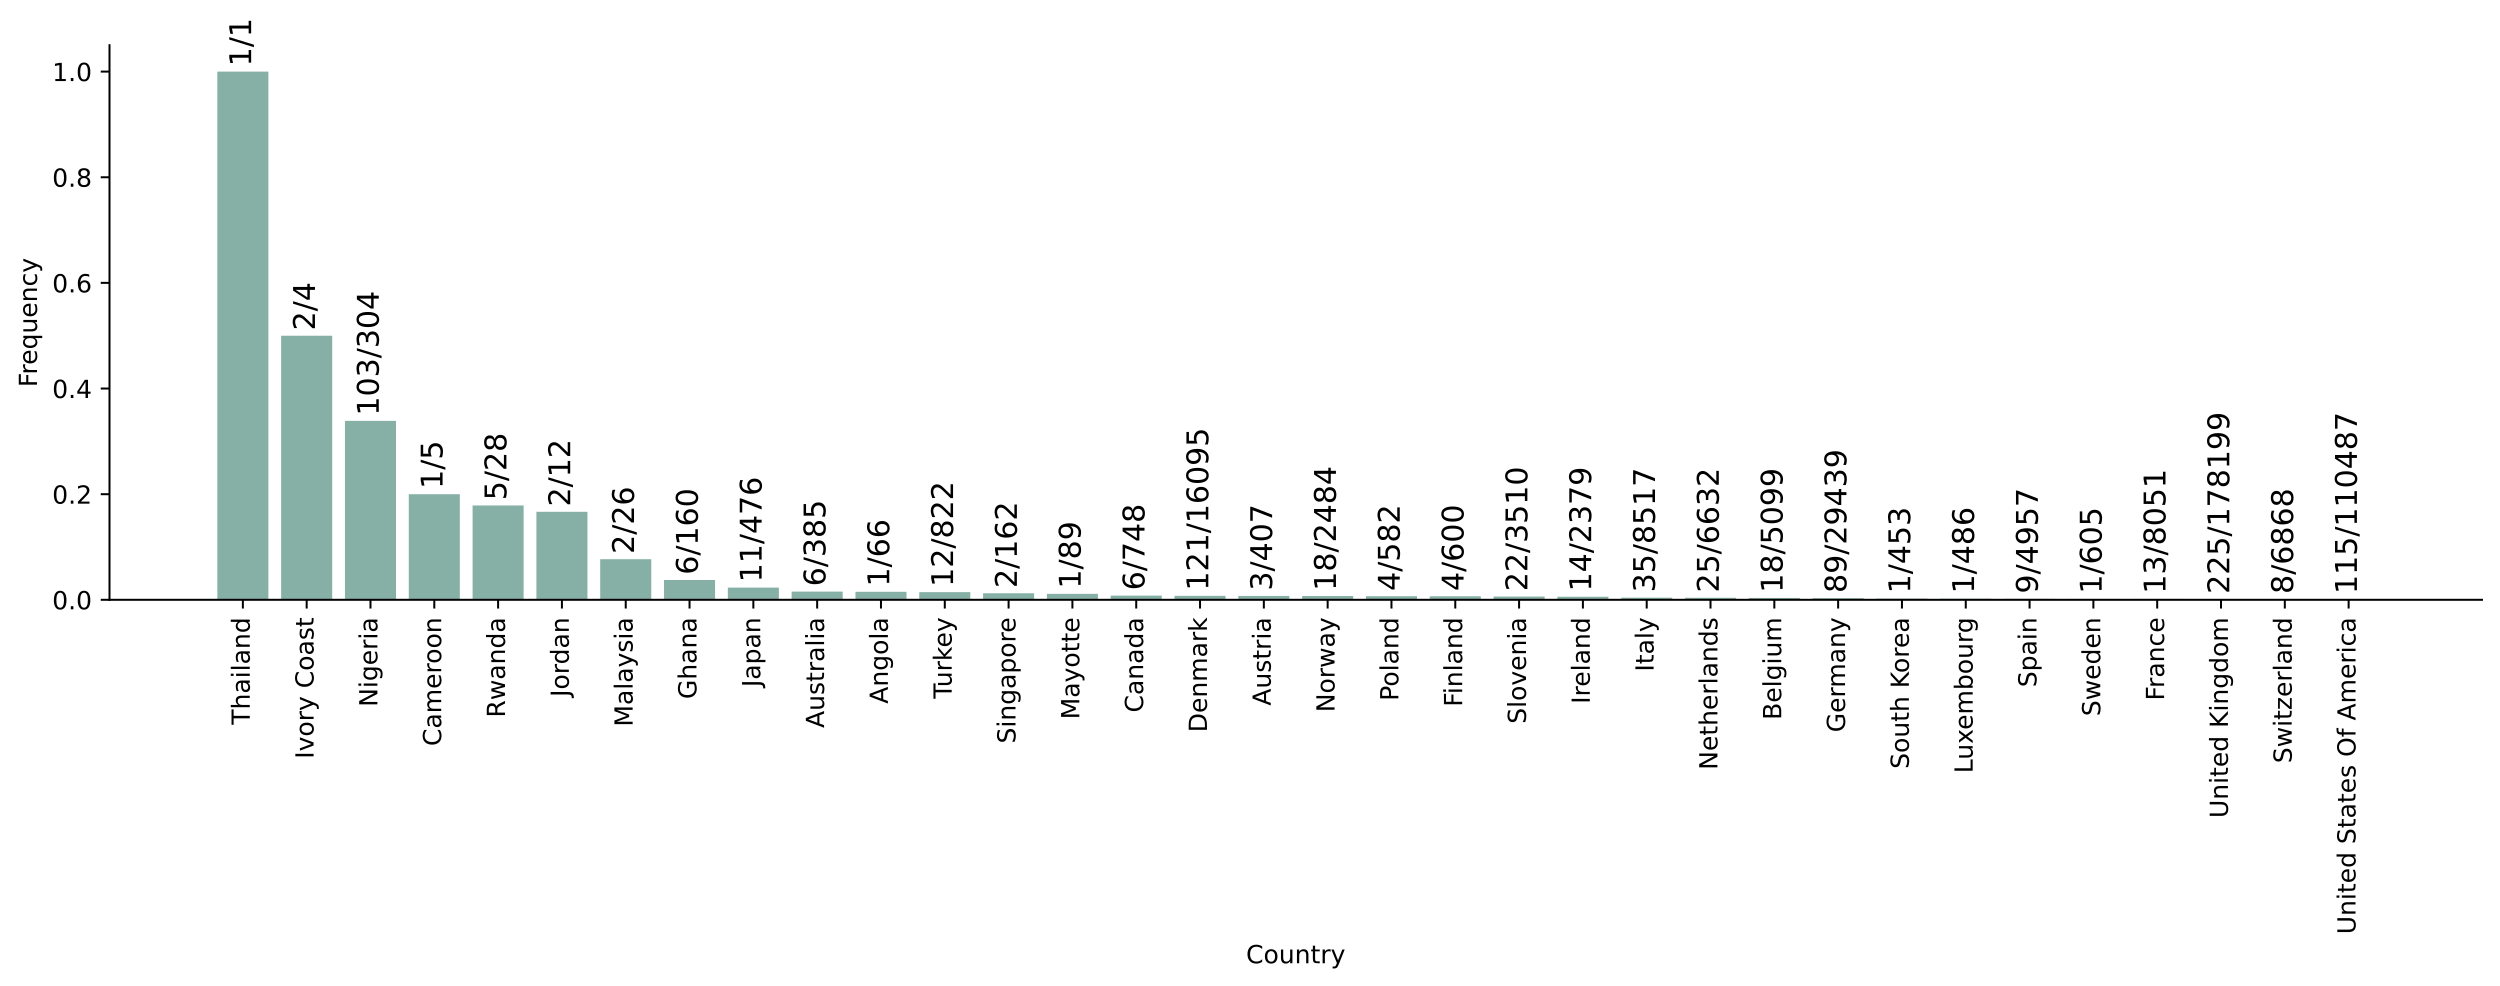 <?xml version="1.0" encoding="utf-8" standalone="no"?>
<!DOCTYPE svg PUBLIC "-//W3C//DTD SVG 1.1//EN"
  "http://www.w3.org/Graphics/SVG/1.1/DTD/svg11.dtd">
<!-- Created with matplotlib (https://matplotlib.org/) -->
<svg height="394.415pt" version="1.1" viewBox="0 0 999.581 394.415" width="999.581pt" xmlns="http://www.w3.org/2000/svg" xmlns:xlink="http://www.w3.org/1999/xlink">
 <defs>
  <style type="text/css">*{stroke-linecap:butt;stroke-linejoin:round;}</style>
 </defs>
 <g id="figure_1">
  <g id="patch_1">
   <path d="M 0 394.415 
L 999.581 394.415 
L 999.581 0 
L 0 0 
z
" style="fill:#ffffff;"/>
  </g>
  <g id="axes_1">
   <g id="patch_2">
    <path d="M 43.781 239.825 
L 992.381 239.825 
L 992.381 18.064 
L 43.781 18.064 
z
" style="fill:#ffffff;"/>
   </g>
   <g id="patch_3">
    <path clip-path="url(#pfb839a5934)" d="M 86.899 239.825 
L 107.31 239.825 
L 107.31 28.625 
L 86.899 28.625 
z
" style="fill:#86b0a6;"/>
   </g>
   <g id="patch_4">
    <path clip-path="url(#pfb839a5934)" d="M 112.413 239.825 
L 132.824 239.825 
L 132.824 134.225 
L 112.413 134.225 
z
" style="fill:#86b0a6;"/>
   </g>
   <g id="patch_5">
    <path clip-path="url(#pfb839a5934)" d="M 137.927 239.825 
L 158.338 239.825 
L 158.338 168.267 
L 137.927 168.267 
z
" style="fill:#86b0a6;"/>
   </g>
   <g id="patch_6">
    <path clip-path="url(#pfb839a5934)" d="M 163.441 239.825 
L 183.852 239.825 
L 183.852 197.584 
L 163.441 197.584 
z
" style="fill:#86b0a6;"/>
   </g>
   <g id="patch_7">
    <path clip-path="url(#pfb839a5934)" d="M 188.954 239.825 
L 209.365 239.825 
L 209.365 202.11 
L 188.954 202.11 
z
" style="fill:#86b0a6;"/>
   </g>
   <g id="patch_8">
    <path clip-path="url(#pfb839a5934)" d="M 214.468 239.825 
L 234.879 239.825 
L 234.879 204.625 
L 214.468 204.625 
z
" style="fill:#86b0a6;"/>
   </g>
   <g id="patch_9">
    <path clip-path="url(#pfb839a5934)" d="M 239.982 239.825 
L 260.393 239.825 
L 260.393 223.578 
L 239.982 223.578 
z
" style="fill:#86b0a6;"/>
   </g>
   <g id="patch_10">
    <path clip-path="url(#pfb839a5934)" d="M 265.495 239.825 
L 285.906 239.825 
L 285.906 231.905 
L 265.495 231.905 
z
" style="fill:#86b0a6;"/>
   </g>
   <g id="patch_11">
    <path clip-path="url(#pfb839a5934)" d="M 291.009 239.825 
L 311.42 239.825 
L 311.42 234.944 
L 291.009 234.944 
z
" style="fill:#86b0a6;"/>
   </g>
   <g id="patch_12">
    <path clip-path="url(#pfb839a5934)" d="M 316.523 239.825 
L 336.934 239.825 
L 336.934 236.533 
L 316.523 236.533 
z
" style="fill:#86b0a6;"/>
   </g>
   <g id="patch_13">
    <path clip-path="url(#pfb839a5934)" d="M 342.037 239.825 
L 362.448 239.825 
L 362.448 236.625 
L 342.037 236.625 
z
" style="fill:#86b0a6;"/>
   </g>
   <g id="patch_14">
    <path clip-path="url(#pfb839a5934)" d="M 367.55 239.825 
L 387.961 239.825 
L 387.961 236.741 
L 367.55 236.741 
z
" style="fill:#86b0a6;"/>
   </g>
   <g id="patch_15">
    <path clip-path="url(#pfb839a5934)" d="M 393.064 239.825 
L 413.475 239.825 
L 413.475 237.217 
L 393.064 237.217 
z
" style="fill:#86b0a6;"/>
   </g>
   <g id="patch_16">
    <path clip-path="url(#pfb839a5934)" d="M 418.578 239.825 
L 438.989 239.825 
L 438.989 237.451 
L 418.578 237.451 
z
" style="fill:#86b0a6;"/>
   </g>
   <g id="patch_17">
    <path clip-path="url(#pfb839a5934)" d="M 444.091 239.825 
L 464.502 239.825 
L 464.502 238.13 
L 444.091 238.13 
z
" style="fill:#86b0a6;"/>
   </g>
   <g id="patch_18">
    <path clip-path="url(#pfb839a5934)" d="M 469.605 239.825 
L 490.016 239.825 
L 490.016 238.237 
L 469.605 238.237 
z
" style="fill:#86b0a6;"/>
   </g>
   <g id="patch_19">
    <path clip-path="url(#pfb839a5934)" d="M 495.119 239.825 
L 515.53 239.825 
L 515.53 238.268 
L 495.119 238.268 
z
" style="fill:#86b0a6;"/>
   </g>
   <g id="patch_20">
    <path clip-path="url(#pfb839a5934)" d="M 520.633 239.825 
L 541.044 239.825 
L 541.044 238.294 
L 520.633 238.294 
z
" style="fill:#86b0a6;"/>
   </g>
   <g id="patch_21">
    <path clip-path="url(#pfb839a5934)" d="M 546.146 239.825 
L 566.557 239.825 
L 566.557 238.373 
L 546.146 238.373 
z
" style="fill:#86b0a6;"/>
   </g>
   <g id="patch_22">
    <path clip-path="url(#pfb839a5934)" d="M 571.66 239.825 
L 592.071 239.825 
L 592.071 238.417 
L 571.66 238.417 
z
" style="fill:#86b0a6;"/>
   </g>
   <g id="patch_23">
    <path clip-path="url(#pfb839a5934)" d="M 597.174 239.825 
L 617.585 239.825 
L 617.585 238.501 
L 597.174 238.501 
z
" style="fill:#86b0a6;"/>
   </g>
   <g id="patch_24">
    <path clip-path="url(#pfb839a5934)" d="M 622.687 239.825 
L 643.098 239.825 
L 643.098 238.582 
L 622.687 238.582 
z
" style="fill:#86b0a6;"/>
   </g>
   <g id="patch_25">
    <path clip-path="url(#pfb839a5934)" d="M 648.201 239.825 
L 668.612 239.825 
L 668.612 238.957 
L 648.201 238.957 
z
" style="fill:#86b0a6;"/>
   </g>
   <g id="patch_26">
    <path clip-path="url(#pfb839a5934)" d="M 673.715 239.825 
L 694.126 239.825 
L 694.126 239.028 
L 673.715 239.028 
z
" style="fill:#86b0a6;"/>
   </g>
   <g id="patch_27">
    <path clip-path="url(#pfb839a5934)" d="M 699.229 239.825 
L 719.64 239.825 
L 719.64 239.079 
L 699.229 239.079 
z
" style="fill:#86b0a6;"/>
   </g>
   <g id="patch_28">
    <path clip-path="url(#pfb839a5934)" d="M 724.742 239.825 
L 745.153 239.825 
L 745.153 239.186 
L 724.742 239.186 
z
" style="fill:#86b0a6;"/>
   </g>
   <g id="patch_29">
    <path clip-path="url(#pfb839a5934)" d="M 750.256 239.825 
L 770.667 239.825 
L 770.667 239.358 
L 750.256 239.358 
z
" style="fill:#86b0a6;"/>
   </g>
   <g id="patch_30">
    <path clip-path="url(#pfb839a5934)" d="M 775.77 239.825 
L 796.181 239.825 
L 796.181 239.39 
L 775.77 239.39 
z
" style="fill:#86b0a6;"/>
   </g>
   <g id="patch_31">
    <path clip-path="url(#pfb839a5934)" d="M 801.284 239.825 
L 821.694 239.825 
L 821.694 239.441 
L 801.284 239.441 
z
" style="fill:#86b0a6;"/>
   </g>
   <g id="patch_32">
    <path clip-path="url(#pfb839a5934)" d="M 826.797 239.825 
L 847.208 239.825 
L 847.208 239.475 
L 826.797 239.475 
z
" style="fill:#86b0a6;"/>
   </g>
   <g id="patch_33">
    <path clip-path="url(#pfb839a5934)" d="M 852.311 239.825 
L 872.722 239.825 
L 872.722 239.483 
L 852.311 239.483 
z
" style="fill:#86b0a6;"/>
   </g>
   <g id="patch_34">
    <path clip-path="url(#pfb839a5934)" d="M 877.825 239.825 
L 898.236 239.825 
L 898.236 239.558 
L 877.825 239.558 
z
" style="fill:#86b0a6;"/>
   </g>
   <g id="patch_35">
    <path clip-path="url(#pfb839a5934)" d="M 903.338 239.825 
L 923.749 239.825 
L 923.749 239.578 
L 903.338 239.578 
z
" style="fill:#86b0a6;"/>
   </g>
   <g id="patch_36">
    <path clip-path="url(#pfb839a5934)" d="M 928.852 239.825 
L 949.263 239.825 
L 949.263 239.605 
L 928.852 239.605 
z
" style="fill:#86b0a6;"/>
   </g>
   <g id="matplotlib.axis_1">
    <g id="xtick_1">
     <g id="line2d_1">
      <defs>
       <path d="M 0 0 
L 0 3.5 
" id="m257da6e6c9" style="stroke:#000000;stroke-width:0.8;"/>
      </defs>
      <g>
       <use style="stroke:#000000;stroke-width:0.8;" x="97.105" xlink:href="#m257da6e6c9" y="239.825"/>
      </g>
     </g>
     <g id="text_1">
      <!-- Thailand -->
      <g transform="translate(99.864 289.768)rotate(-90)scale(0.1 -0.1)">
       <defs>
        <path d="M -0.297 72.906 
L 61.375 72.906 
L 61.375 64.594 
L 35.5 64.594 
L 35.5 0 
L 25.594 0 
L 25.594 64.594 
L -0.297 64.594 
z
" id="DejaVuSans-84"/>
        <path d="M 54.891 33.016 
L 54.891 0 
L 45.906 0 
L 45.906 32.719 
Q 45.906 40.484 42.875 44.328 
Q 39.844 48.188 33.797 48.188 
Q 26.516 48.188 22.312 43.547 
Q 18.109 38.922 18.109 30.906 
L 18.109 0 
L 9.078 0 
L 9.078 75.984 
L 18.109 75.984 
L 18.109 46.188 
Q 21.344 51.125 25.703 53.562 
Q 30.078 56 35.797 56 
Q 45.219 56 50.047 50.172 
Q 54.891 44.344 54.891 33.016 
z
" id="DejaVuSans-104"/>
        <path d="M 34.281 27.484 
Q 23.391 27.484 19.188 25 
Q 14.984 22.516 14.984 16.5 
Q 14.984 11.719 18.141 8.906 
Q 21.297 6.109 26.703 6.109 
Q 34.188 6.109 38.703 11.406 
Q 43.219 16.703 43.219 25.484 
L 43.219 27.484 
z
M 52.203 31.203 
L 52.203 0 
L 43.219 0 
L 43.219 8.297 
Q 40.141 3.328 35.547 0.953 
Q 30.953 -1.422 24.312 -1.422 
Q 15.922 -1.422 10.953 3.297 
Q 6 8.016 6 15.922 
Q 6 25.141 12.172 29.828 
Q 18.359 34.516 30.609 34.516 
L 43.219 34.516 
L 43.219 35.406 
Q 43.219 41.609 39.141 45 
Q 35.062 48.391 27.688 48.391 
Q 23 48.391 18.547 47.266 
Q 14.109 46.141 10.016 43.891 
L 10.016 52.203 
Q 14.938 54.109 19.578 55.047 
Q 24.219 56 28.609 56 
Q 40.484 56 46.344 49.844 
Q 52.203 43.703 52.203 31.203 
z
" id="DejaVuSans-97"/>
        <path d="M 9.422 54.688 
L 18.406 54.688 
L 18.406 0 
L 9.422 0 
z
M 9.422 75.984 
L 18.406 75.984 
L 18.406 64.594 
L 9.422 64.594 
z
" id="DejaVuSans-105"/>
        <path d="M 9.422 75.984 
L 18.406 75.984 
L 18.406 0 
L 9.422 0 
z
" id="DejaVuSans-108"/>
        <path d="M 54.891 33.016 
L 54.891 0 
L 45.906 0 
L 45.906 32.719 
Q 45.906 40.484 42.875 44.328 
Q 39.844 48.188 33.797 48.188 
Q 26.516 48.188 22.312 43.547 
Q 18.109 38.922 18.109 30.906 
L 18.109 0 
L 9.078 0 
L 9.078 54.688 
L 18.109 54.688 
L 18.109 46.188 
Q 21.344 51.125 25.703 53.562 
Q 30.078 56 35.797 56 
Q 45.219 56 50.047 50.172 
Q 54.891 44.344 54.891 33.016 
z
" id="DejaVuSans-110"/>
        <path d="M 45.406 46.391 
L 45.406 75.984 
L 54.391 75.984 
L 54.391 0 
L 45.406 0 
L 45.406 8.203 
Q 42.578 3.328 38.25 0.953 
Q 33.938 -1.422 27.875 -1.422 
Q 17.969 -1.422 11.734 6.484 
Q 5.516 14.406 5.516 27.297 
Q 5.516 40.188 11.734 48.094 
Q 17.969 56 27.875 56 
Q 33.938 56 38.25 53.625 
Q 42.578 51.266 45.406 46.391 
z
M 14.797 27.297 
Q 14.797 17.391 18.875 11.75 
Q 22.953 6.109 30.078 6.109 
Q 37.203 6.109 41.297 11.75 
Q 45.406 17.391 45.406 27.297 
Q 45.406 37.203 41.297 42.844 
Q 37.203 48.484 30.078 48.484 
Q 22.953 48.484 18.875 42.844 
Q 14.797 37.203 14.797 27.297 
z
" id="DejaVuSans-100"/>
       </defs>
       <use xlink:href="#DejaVuSans-84"/>
       <use x="61.084" xlink:href="#DejaVuSans-104"/>
       <use x="124.463" xlink:href="#DejaVuSans-97"/>
       <use x="185.742" xlink:href="#DejaVuSans-105"/>
       <use x="213.525" xlink:href="#DejaVuSans-108"/>
       <use x="241.309" xlink:href="#DejaVuSans-97"/>
       <use x="302.588" xlink:href="#DejaVuSans-110"/>
       <use x="365.967" xlink:href="#DejaVuSans-100"/>
      </g>
     </g>
    </g>
    <g id="xtick_2">
     <g id="line2d_2">
      <g>
       <use style="stroke:#000000;stroke-width:0.8;" x="122.619" xlink:href="#m257da6e6c9" y="239.825"/>
      </g>
     </g>
     <g id="text_2">
      <!-- Ivory Coast -->
      <g transform="translate(125.378 303.379)rotate(-90)scale(0.1 -0.1)">
       <defs>
        <path d="M 9.812 72.906 
L 19.672 72.906 
L 19.672 0 
L 9.812 0 
z
" id="DejaVuSans-73"/>
        <path d="M 2.984 54.688 
L 12.5 54.688 
L 29.594 8.797 
L 46.688 54.688 
L 56.203 54.688 
L 35.688 0 
L 23.484 0 
z
" id="DejaVuSans-118"/>
        <path d="M 30.609 48.391 
Q 23.391 48.391 19.188 42.75 
Q 14.984 37.109 14.984 27.297 
Q 14.984 17.484 19.156 11.844 
Q 23.344 6.203 30.609 6.203 
Q 37.797 6.203 41.984 11.859 
Q 46.188 17.531 46.188 27.297 
Q 46.188 37.016 41.984 42.703 
Q 37.797 48.391 30.609 48.391 
z
M 30.609 56 
Q 42.328 56 49.016 48.375 
Q 55.719 40.766 55.719 27.297 
Q 55.719 13.875 49.016 6.219 
Q 42.328 -1.422 30.609 -1.422 
Q 18.844 -1.422 12.172 6.219 
Q 5.516 13.875 5.516 27.297 
Q 5.516 40.766 12.172 48.375 
Q 18.844 56 30.609 56 
z
" id="DejaVuSans-111"/>
        <path d="M 41.109 46.297 
Q 39.594 47.172 37.812 47.578 
Q 36.031 48 33.891 48 
Q 26.266 48 22.188 43.047 
Q 18.109 38.094 18.109 28.812 
L 18.109 0 
L 9.078 0 
L 9.078 54.688 
L 18.109 54.688 
L 18.109 46.188 
Q 20.953 51.172 25.484 53.578 
Q 30.031 56 36.531 56 
Q 37.453 56 38.578 55.875 
Q 39.703 55.766 41.062 55.516 
z
" id="DejaVuSans-114"/>
        <path d="M 32.172 -5.078 
Q 28.375 -14.844 24.75 -17.812 
Q 21.141 -20.797 15.094 -20.797 
L 7.906 -20.797 
L 7.906 -13.281 
L 13.188 -13.281 
Q 16.891 -13.281 18.938 -11.516 
Q 21 -9.766 23.484 -3.219 
L 25.094 0.875 
L 2.984 54.688 
L 12.5 54.688 
L 29.594 11.922 
L 46.688 54.688 
L 56.203 54.688 
z
" id="DejaVuSans-121"/>
        <path id="DejaVuSans-32"/>
        <path d="M 64.406 67.281 
L 64.406 56.891 
Q 59.422 61.531 53.781 63.812 
Q 48.141 66.109 41.797 66.109 
Q 29.297 66.109 22.656 58.469 
Q 16.016 50.828 16.016 36.375 
Q 16.016 21.969 22.656 14.328 
Q 29.297 6.688 41.797 6.688 
Q 48.141 6.688 53.781 8.984 
Q 59.422 11.281 64.406 15.922 
L 64.406 5.609 
Q 59.234 2.094 53.438 0.328 
Q 47.656 -1.422 41.219 -1.422 
Q 24.656 -1.422 15.125 8.703 
Q 5.609 18.844 5.609 36.375 
Q 5.609 53.953 15.125 64.078 
Q 24.656 74.219 41.219 74.219 
Q 47.75 74.219 53.531 72.484 
Q 59.328 70.75 64.406 67.281 
z
" id="DejaVuSans-67"/>
        <path d="M 44.281 53.078 
L 44.281 44.578 
Q 40.484 46.531 36.375 47.5 
Q 32.281 48.484 27.875 48.484 
Q 21.188 48.484 17.844 46.438 
Q 14.5 44.391 14.5 40.281 
Q 14.5 37.156 16.891 35.375 
Q 19.281 33.594 26.516 31.984 
L 29.594 31.297 
Q 39.156 29.25 43.188 25.516 
Q 47.219 21.781 47.219 15.094 
Q 47.219 7.469 41.188 3.016 
Q 35.156 -1.422 24.609 -1.422 
Q 20.219 -1.422 15.453 -0.562 
Q 10.688 0.297 5.422 2 
L 5.422 11.281 
Q 10.406 8.688 15.234 7.391 
Q 20.062 6.109 24.812 6.109 
Q 31.156 6.109 34.562 8.281 
Q 37.984 10.453 37.984 14.406 
Q 37.984 18.062 35.516 20.016 
Q 33.062 21.969 24.703 23.781 
L 21.578 24.516 
Q 13.234 26.266 9.516 29.906 
Q 5.812 33.547 5.812 39.891 
Q 5.812 47.609 11.281 51.797 
Q 16.75 56 26.812 56 
Q 31.781 56 36.172 55.266 
Q 40.578 54.547 44.281 53.078 
z
" id="DejaVuSans-115"/>
        <path d="M 18.312 70.219 
L 18.312 54.688 
L 36.812 54.688 
L 36.812 47.703 
L 18.312 47.703 
L 18.312 18.016 
Q 18.312 11.328 20.141 9.422 
Q 21.969 7.516 27.594 7.516 
L 36.812 7.516 
L 36.812 0 
L 27.594 0 
Q 17.188 0 13.234 3.875 
Q 9.281 7.766 9.281 18.016 
L 9.281 47.703 
L 2.688 47.703 
L 2.688 54.688 
L 9.281 54.688 
L 9.281 70.219 
z
" id="DejaVuSans-116"/>
       </defs>
       <use xlink:href="#DejaVuSans-73"/>
       <use x="29.492" xlink:href="#DejaVuSans-118"/>
       <use x="88.672" xlink:href="#DejaVuSans-111"/>
       <use x="149.854" xlink:href="#DejaVuSans-114"/>
       <use x="190.967" xlink:href="#DejaVuSans-121"/>
       <use x="250.146" xlink:href="#DejaVuSans-32"/>
       <use x="281.934" xlink:href="#DejaVuSans-67"/>
       <use x="351.758" xlink:href="#DejaVuSans-111"/>
       <use x="412.939" xlink:href="#DejaVuSans-97"/>
       <use x="474.219" xlink:href="#DejaVuSans-115"/>
       <use x="526.318" xlink:href="#DejaVuSans-116"/>
      </g>
     </g>
    </g>
    <g id="xtick_3">
     <g id="line2d_3">
      <g>
       <use style="stroke:#000000;stroke-width:0.8;" x="148.132" xlink:href="#m257da6e6c9" y="239.825"/>
      </g>
     </g>
     <g id="text_3">
      <!-- Nigeria -->
      <g transform="translate(150.892 282.603)rotate(-90)scale(0.1 -0.1)">
       <defs>
        <path d="M 9.812 72.906 
L 23.094 72.906 
L 55.422 11.922 
L 55.422 72.906 
L 64.984 72.906 
L 64.984 0 
L 51.703 0 
L 19.391 60.984 
L 19.391 0 
L 9.812 0 
z
" id="DejaVuSans-78"/>
        <path d="M 45.406 27.984 
Q 45.406 37.75 41.375 43.109 
Q 37.359 48.484 30.078 48.484 
Q 22.859 48.484 18.828 43.109 
Q 14.797 37.75 14.797 27.984 
Q 14.797 18.266 18.828 12.891 
Q 22.859 7.516 30.078 7.516 
Q 37.359 7.516 41.375 12.891 
Q 45.406 18.266 45.406 27.984 
z
M 54.391 6.781 
Q 54.391 -7.172 48.188 -13.984 
Q 42 -20.797 29.203 -20.797 
Q 24.469 -20.797 20.266 -20.094 
Q 16.062 -19.391 12.109 -17.922 
L 12.109 -9.188 
Q 16.062 -11.328 19.922 -12.344 
Q 23.781 -13.375 27.781 -13.375 
Q 36.625 -13.375 41.016 -8.766 
Q 45.406 -4.156 45.406 5.172 
L 45.406 9.625 
Q 42.625 4.781 38.281 2.391 
Q 33.938 0 27.875 0 
Q 17.828 0 11.672 7.656 
Q 5.516 15.328 5.516 27.984 
Q 5.516 40.672 11.672 48.328 
Q 17.828 56 27.875 56 
Q 33.938 56 38.281 53.609 
Q 42.625 51.219 45.406 46.391 
L 45.406 54.688 
L 54.391 54.688 
z
" id="DejaVuSans-103"/>
        <path d="M 56.203 29.594 
L 56.203 25.203 
L 14.891 25.203 
Q 15.484 15.922 20.484 11.062 
Q 25.484 6.203 34.422 6.203 
Q 39.594 6.203 44.453 7.469 
Q 49.312 8.734 54.109 11.281 
L 54.109 2.781 
Q 49.266 0.734 44.188 -0.344 
Q 39.109 -1.422 33.891 -1.422 
Q 20.797 -1.422 13.156 6.188 
Q 5.516 13.812 5.516 26.812 
Q 5.516 40.234 12.766 48.109 
Q 20.016 56 32.328 56 
Q 43.359 56 49.781 48.891 
Q 56.203 41.797 56.203 29.594 
z
M 47.219 32.234 
Q 47.125 39.594 43.094 43.984 
Q 39.062 48.391 32.422 48.391 
Q 24.906 48.391 20.391 44.141 
Q 15.875 39.891 15.188 32.172 
z
" id="DejaVuSans-101"/>
       </defs>
       <use xlink:href="#DejaVuSans-78"/>
       <use x="74.805" xlink:href="#DejaVuSans-105"/>
       <use x="102.588" xlink:href="#DejaVuSans-103"/>
       <use x="166.064" xlink:href="#DejaVuSans-101"/>
       <use x="227.588" xlink:href="#DejaVuSans-114"/>
       <use x="268.701" xlink:href="#DejaVuSans-105"/>
       <use x="296.484" xlink:href="#DejaVuSans-97"/>
      </g>
     </g>
    </g>
    <g id="xtick_4">
     <g id="line2d_4">
      <g>
       <use style="stroke:#000000;stroke-width:0.8;" x="173.646" xlink:href="#m257da6e6c9" y="239.825"/>
      </g>
     </g>
     <g id="text_4">
      <!-- Cameroon -->
      <g transform="translate(176.405 298.29)rotate(-90)scale(0.1 -0.1)">
       <defs>
        <path d="M 52 44.188 
Q 55.375 50.25 60.062 53.125 
Q 64.75 56 71.094 56 
Q 79.641 56 84.281 50.016 
Q 88.922 44.047 88.922 33.016 
L 88.922 0 
L 79.891 0 
L 79.891 32.719 
Q 79.891 40.578 77.094 44.375 
Q 74.312 48.188 68.609 48.188 
Q 61.625 48.188 57.562 43.547 
Q 53.516 38.922 53.516 30.906 
L 53.516 0 
L 44.484 0 
L 44.484 32.719 
Q 44.484 40.625 41.703 44.406 
Q 38.922 48.188 33.109 48.188 
Q 26.219 48.188 22.156 43.531 
Q 18.109 38.875 18.109 30.906 
L 18.109 0 
L 9.078 0 
L 9.078 54.688 
L 18.109 54.688 
L 18.109 46.188 
Q 21.188 51.219 25.484 53.609 
Q 29.781 56 35.688 56 
Q 41.656 56 45.828 52.969 
Q 50 49.953 52 44.188 
z
" id="DejaVuSans-109"/>
       </defs>
       <use xlink:href="#DejaVuSans-67"/>
       <use x="69.824" xlink:href="#DejaVuSans-97"/>
       <use x="131.104" xlink:href="#DejaVuSans-109"/>
       <use x="228.516" xlink:href="#DejaVuSans-101"/>
       <use x="290.039" xlink:href="#DejaVuSans-114"/>
       <use x="328.902" xlink:href="#DejaVuSans-111"/>
       <use x="390.084" xlink:href="#DejaVuSans-111"/>
       <use x="451.266" xlink:href="#DejaVuSans-110"/>
      </g>
     </g>
    </g>
    <g id="xtick_5">
     <g id="line2d_5">
      <g>
       <use style="stroke:#000000;stroke-width:0.8;" x="199.16" xlink:href="#m257da6e6c9" y="239.825"/>
      </g>
     </g>
     <g id="text_5">
      <!-- Rwanda -->
      <g transform="translate(201.919 286.893)rotate(-90)scale(0.1 -0.1)">
       <defs>
        <path d="M 44.391 34.188 
Q 47.562 33.109 50.562 29.594 
Q 53.562 26.078 56.594 19.922 
L 66.609 0 
L 56 0 
L 46.688 18.703 
Q 43.062 26.031 39.672 28.422 
Q 36.281 30.812 30.422 30.812 
L 19.672 30.812 
L 19.672 0 
L 9.812 0 
L 9.812 72.906 
L 32.078 72.906 
Q 44.578 72.906 50.734 67.672 
Q 56.891 62.453 56.891 51.906 
Q 56.891 45.016 53.688 40.469 
Q 50.484 35.938 44.391 34.188 
z
M 19.672 64.797 
L 19.672 38.922 
L 32.078 38.922 
Q 39.203 38.922 42.844 42.219 
Q 46.484 45.516 46.484 51.906 
Q 46.484 58.297 42.844 61.547 
Q 39.203 64.797 32.078 64.797 
z
" id="DejaVuSans-82"/>
        <path d="M 4.203 54.688 
L 13.188 54.688 
L 24.422 12.016 
L 35.594 54.688 
L 46.188 54.688 
L 57.422 12.016 
L 68.609 54.688 
L 77.594 54.688 
L 63.281 0 
L 52.688 0 
L 40.922 44.828 
L 29.109 0 
L 18.5 0 
z
" id="DejaVuSans-119"/>
       </defs>
       <use xlink:href="#DejaVuSans-82"/>
       <use x="69.482" xlink:href="#DejaVuSans-119"/>
       <use x="151.27" xlink:href="#DejaVuSans-97"/>
       <use x="212.549" xlink:href="#DejaVuSans-110"/>
       <use x="275.928" xlink:href="#DejaVuSans-100"/>
       <use x="339.404" xlink:href="#DejaVuSans-97"/>
      </g>
     </g>
    </g>
    <g id="xtick_6">
     <g id="line2d_6">
      <g>
       <use style="stroke:#000000;stroke-width:0.8;" x="224.674" xlink:href="#m257da6e6c9" y="239.825"/>
      </g>
     </g>
     <g id="text_6">
      <!-- Jordan -->
      <g transform="translate(227.433 278.643)rotate(-90)scale(0.1 -0.1)">
       <defs>
        <path d="M 9.812 72.906 
L 19.672 72.906 
L 19.672 5.078 
Q 19.672 -8.109 14.672 -14.062 
Q 9.672 -20.016 -1.422 -20.016 
L -5.172 -20.016 
L -5.172 -11.719 
L -2.094 -11.719 
Q 4.438 -11.719 7.125 -8.047 
Q 9.812 -4.391 9.812 5.078 
z
" id="DejaVuSans-74"/>
       </defs>
       <use xlink:href="#DejaVuSans-74"/>
       <use x="29.492" xlink:href="#DejaVuSans-111"/>
       <use x="90.674" xlink:href="#DejaVuSans-114"/>
       <use x="130.037" xlink:href="#DejaVuSans-100"/>
       <use x="193.514" xlink:href="#DejaVuSans-97"/>
       <use x="254.793" xlink:href="#DejaVuSans-110"/>
      </g>
     </g>
    </g>
    <g id="xtick_7">
     <g id="line2d_7">
      <g>
       <use style="stroke:#000000;stroke-width:0.8;" x="250.187" xlink:href="#m257da6e6c9" y="239.825"/>
      </g>
     </g>
     <g id="text_7">
      <!-- Malaysia -->
      <g transform="translate(252.947 290.521)rotate(-90)scale(0.1 -0.1)">
       <defs>
        <path d="M 9.812 72.906 
L 24.516 72.906 
L 43.109 23.297 
L 61.812 72.906 
L 76.516 72.906 
L 76.516 0 
L 66.891 0 
L 66.891 64.016 
L 48.094 14.016 
L 38.188 14.016 
L 19.391 64.016 
L 19.391 0 
L 9.812 0 
z
" id="DejaVuSans-77"/>
       </defs>
       <use xlink:href="#DejaVuSans-77"/>
       <use x="86.279" xlink:href="#DejaVuSans-97"/>
       <use x="147.559" xlink:href="#DejaVuSans-108"/>
       <use x="175.342" xlink:href="#DejaVuSans-97"/>
       <use x="236.621" xlink:href="#DejaVuSans-121"/>
       <use x="295.801" xlink:href="#DejaVuSans-115"/>
       <use x="347.9" xlink:href="#DejaVuSans-105"/>
       <use x="375.684" xlink:href="#DejaVuSans-97"/>
      </g>
     </g>
    </g>
    <g id="xtick_8">
     <g id="line2d_8">
      <g>
       <use style="stroke:#000000;stroke-width:0.8;" x="275.701" xlink:href="#m257da6e6c9" y="239.825"/>
      </g>
     </g>
     <g id="text_8">
      <!-- Ghana -->
      <g transform="translate(278.46 279.504)rotate(-90)scale(0.1 -0.1)">
       <defs>
        <path d="M 59.516 10.406 
L 59.516 29.984 
L 43.406 29.984 
L 43.406 38.094 
L 69.281 38.094 
L 69.281 6.781 
Q 63.578 2.734 56.688 0.656 
Q 49.812 -1.422 42 -1.422 
Q 24.906 -1.422 15.25 8.562 
Q 5.609 18.562 5.609 36.375 
Q 5.609 54.25 15.25 64.234 
Q 24.906 74.219 42 74.219 
Q 49.125 74.219 55.547 72.453 
Q 61.969 70.703 67.391 67.281 
L 67.391 56.781 
Q 61.922 61.422 55.766 63.766 
Q 49.609 66.109 42.828 66.109 
Q 29.438 66.109 22.719 58.641 
Q 16.016 51.172 16.016 36.375 
Q 16.016 21.625 22.719 14.156 
Q 29.438 6.688 42.828 6.688 
Q 48.047 6.688 52.141 7.594 
Q 56.25 8.5 59.516 10.406 
z
" id="DejaVuSans-71"/>
       </defs>
       <use xlink:href="#DejaVuSans-71"/>
       <use x="77.49" xlink:href="#DejaVuSans-104"/>
       <use x="140.869" xlink:href="#DejaVuSans-97"/>
       <use x="202.148" xlink:href="#DejaVuSans-110"/>
       <use x="265.527" xlink:href="#DejaVuSans-97"/>
      </g>
     </g>
    </g>
    <g id="xtick_9">
     <g id="line2d_9">
      <g>
       <use style="stroke:#000000;stroke-width:0.8;" x="301.215" xlink:href="#m257da6e6c9" y="239.825"/>
      </g>
     </g>
     <g id="text_9">
      <!-- Japan -->
      <g transform="translate(303.974 274.717)rotate(-90)scale(0.1 -0.1)">
       <defs>
        <path d="M 18.109 8.203 
L 18.109 -20.797 
L 9.078 -20.797 
L 9.078 54.688 
L 18.109 54.688 
L 18.109 46.391 
Q 20.953 51.266 25.266 53.625 
Q 29.594 56 35.594 56 
Q 45.562 56 51.781 48.094 
Q 58.016 40.188 58.016 27.297 
Q 58.016 14.406 51.781 6.484 
Q 45.562 -1.422 35.594 -1.422 
Q 29.594 -1.422 25.266 0.953 
Q 20.953 3.328 18.109 8.203 
z
M 48.688 27.297 
Q 48.688 37.203 44.609 42.844 
Q 40.531 48.484 33.406 48.484 
Q 26.266 48.484 22.188 42.844 
Q 18.109 37.203 18.109 27.297 
Q 18.109 17.391 22.188 11.75 
Q 26.266 6.109 33.406 6.109 
Q 40.531 6.109 44.609 11.75 
Q 48.688 17.391 48.688 27.297 
z
" id="DejaVuSans-112"/>
       </defs>
       <use xlink:href="#DejaVuSans-74"/>
       <use x="29.492" xlink:href="#DejaVuSans-97"/>
       <use x="90.771" xlink:href="#DejaVuSans-112"/>
       <use x="154.248" xlink:href="#DejaVuSans-97"/>
       <use x="215.527" xlink:href="#DejaVuSans-110"/>
      </g>
     </g>
    </g>
    <g id="xtick_10">
     <g id="line2d_10">
      <g>
       <use style="stroke:#000000;stroke-width:0.8;" x="326.728" xlink:href="#m257da6e6c9" y="239.825"/>
      </g>
     </g>
     <g id="text_10">
      <!-- Australia -->
      <g transform="translate(329.488 291.056)rotate(-90)scale(0.1 -0.1)">
       <defs>
        <path d="M 34.188 63.188 
L 20.797 26.906 
L 47.609 26.906 
z
M 28.609 72.906 
L 39.797 72.906 
L 67.578 0 
L 57.328 0 
L 50.688 18.703 
L 17.828 18.703 
L 11.188 0 
L 0.781 0 
z
" id="DejaVuSans-65"/>
        <path d="M 8.5 21.578 
L 8.5 54.688 
L 17.484 54.688 
L 17.484 21.922 
Q 17.484 14.156 20.5 10.266 
Q 23.531 6.391 29.594 6.391 
Q 36.859 6.391 41.078 11.031 
Q 45.312 15.672 45.312 23.688 
L 45.312 54.688 
L 54.297 54.688 
L 54.297 0 
L 45.312 0 
L 45.312 8.406 
Q 42.047 3.422 37.719 1 
Q 33.406 -1.422 27.688 -1.422 
Q 18.266 -1.422 13.375 4.438 
Q 8.5 10.297 8.5 21.578 
z
M 31.109 56 
z
" id="DejaVuSans-117"/>
       </defs>
       <use xlink:href="#DejaVuSans-65"/>
       <use x="68.408" xlink:href="#DejaVuSans-117"/>
       <use x="131.787" xlink:href="#DejaVuSans-115"/>
       <use x="183.887" xlink:href="#DejaVuSans-116"/>
       <use x="223.096" xlink:href="#DejaVuSans-114"/>
       <use x="264.209" xlink:href="#DejaVuSans-97"/>
       <use x="325.488" xlink:href="#DejaVuSans-108"/>
       <use x="353.271" xlink:href="#DejaVuSans-105"/>
       <use x="381.055" xlink:href="#DejaVuSans-97"/>
      </g>
     </g>
    </g>
    <g id="xtick_11">
     <g id="line2d_11">
      <g>
       <use style="stroke:#000000;stroke-width:0.8;" x="352.242" xlink:href="#m257da6e6c9" y="239.825"/>
      </g>
     </g>
     <g id="text_11">
      <!-- Angola -->
      <g transform="translate(355.001 281.376)rotate(-90)scale(0.1 -0.1)">
       <use xlink:href="#DejaVuSans-65"/>
       <use x="68.408" xlink:href="#DejaVuSans-110"/>
       <use x="131.787" xlink:href="#DejaVuSans-103"/>
       <use x="195.264" xlink:href="#DejaVuSans-111"/>
       <use x="256.445" xlink:href="#DejaVuSans-108"/>
       <use x="284.229" xlink:href="#DejaVuSans-97"/>
      </g>
     </g>
    </g>
    <g id="xtick_12">
     <g id="line2d_12">
      <g>
       <use style="stroke:#000000;stroke-width:0.8;" x="377.756" xlink:href="#m257da6e6c9" y="239.825"/>
      </g>
     </g>
     <g id="text_12">
      <!-- Turkey -->
      <g transform="translate(380.515 279.368)rotate(-90)scale(0.1 -0.1)">
       <defs>
        <path d="M 9.078 75.984 
L 18.109 75.984 
L 18.109 31.109 
L 44.922 54.688 
L 56.391 54.688 
L 27.391 29.109 
L 57.625 0 
L 45.906 0 
L 18.109 26.703 
L 18.109 0 
L 9.078 0 
z
" id="DejaVuSans-107"/>
       </defs>
       <use xlink:href="#DejaVuSans-84"/>
       <use x="45.959" xlink:href="#DejaVuSans-117"/>
       <use x="109.338" xlink:href="#DejaVuSans-114"/>
       <use x="150.451" xlink:href="#DejaVuSans-107"/>
       <use x="204.736" xlink:href="#DejaVuSans-101"/>
       <use x="266.26" xlink:href="#DejaVuSans-121"/>
      </g>
     </g>
    </g>
    <g id="xtick_13">
     <g id="line2d_13">
      <g>
       <use style="stroke:#000000;stroke-width:0.8;" x="403.27" xlink:href="#m257da6e6c9" y="239.825"/>
      </g>
     </g>
     <g id="text_13">
      <!-- Singapore -->
      <g transform="translate(406.029 297.271)rotate(-90)scale(0.1 -0.1)">
       <defs>
        <path d="M 53.516 70.516 
L 53.516 60.891 
Q 47.906 63.578 42.922 64.891 
Q 37.938 66.219 33.297 66.219 
Q 25.25 66.219 20.875 63.094 
Q 16.5 59.969 16.5 54.203 
Q 16.5 49.359 19.406 46.891 
Q 22.312 44.438 30.422 42.922 
L 36.375 41.703 
Q 47.406 39.594 52.656 34.297 
Q 57.906 29 57.906 20.125 
Q 57.906 9.516 50.797 4.047 
Q 43.703 -1.422 29.984 -1.422 
Q 24.812 -1.422 18.969 -0.25 
Q 13.141 0.922 6.891 3.219 
L 6.891 13.375 
Q 12.891 10.016 18.656 8.297 
Q 24.422 6.594 29.984 6.594 
Q 38.422 6.594 43.016 9.906 
Q 47.609 13.234 47.609 19.391 
Q 47.609 24.75 44.312 27.781 
Q 41.016 30.812 33.5 32.328 
L 27.484 33.5 
Q 16.453 35.688 11.516 40.375 
Q 6.594 45.062 6.594 53.422 
Q 6.594 63.094 13.406 68.656 
Q 20.219 74.219 32.172 74.219 
Q 37.312 74.219 42.625 73.281 
Q 47.953 72.359 53.516 70.516 
z
" id="DejaVuSans-83"/>
       </defs>
       <use xlink:href="#DejaVuSans-83"/>
       <use x="63.477" xlink:href="#DejaVuSans-105"/>
       <use x="91.26" xlink:href="#DejaVuSans-110"/>
       <use x="154.639" xlink:href="#DejaVuSans-103"/>
       <use x="218.115" xlink:href="#DejaVuSans-97"/>
       <use x="279.395" xlink:href="#DejaVuSans-112"/>
       <use x="342.871" xlink:href="#DejaVuSans-111"/>
       <use x="404.053" xlink:href="#DejaVuSans-114"/>
       <use x="442.916" xlink:href="#DejaVuSans-101"/>
      </g>
     </g>
    </g>
    <g id="xtick_14">
     <g id="line2d_14">
      <g>
       <use style="stroke:#000000;stroke-width:0.8;" x="428.783" xlink:href="#m257da6e6c9" y="239.825"/>
      </g>
     </g>
     <g id="text_14">
      <!-- Mayotte -->
      <g transform="translate(431.543 287.612)rotate(-90)scale(0.1 -0.1)">
       <use xlink:href="#DejaVuSans-77"/>
       <use x="86.279" xlink:href="#DejaVuSans-97"/>
       <use x="147.559" xlink:href="#DejaVuSans-121"/>
       <use x="206.738" xlink:href="#DejaVuSans-111"/>
       <use x="267.92" xlink:href="#DejaVuSans-116"/>
       <use x="307.129" xlink:href="#DejaVuSans-116"/>
       <use x="346.338" xlink:href="#DejaVuSans-101"/>
      </g>
     </g>
    </g>
    <g id="xtick_15">
     <g id="line2d_15">
      <g>
       <use style="stroke:#000000;stroke-width:0.8;" x="454.297" xlink:href="#m257da6e6c9" y="239.825"/>
      </g>
     </g>
     <g id="text_15">
      <!-- Canada -->
      <g transform="translate(457.056 284.878)rotate(-90)scale(0.1 -0.1)">
       <use xlink:href="#DejaVuSans-67"/>
       <use x="69.824" xlink:href="#DejaVuSans-97"/>
       <use x="131.104" xlink:href="#DejaVuSans-110"/>
       <use x="194.482" xlink:href="#DejaVuSans-97"/>
       <use x="255.762" xlink:href="#DejaVuSans-100"/>
       <use x="319.238" xlink:href="#DejaVuSans-97"/>
      </g>
     </g>
    </g>
    <g id="xtick_16">
     <g id="line2d_16">
      <g>
       <use style="stroke:#000000;stroke-width:0.8;" x="479.811" xlink:href="#m257da6e6c9" y="239.825"/>
      </g>
     </g>
     <g id="text_16">
      <!-- Denmark -->
      <g transform="translate(482.57 292.785)rotate(-90)scale(0.1 -0.1)">
       <defs>
        <path d="M 19.672 64.797 
L 19.672 8.109 
L 31.594 8.109 
Q 46.688 8.109 53.688 14.938 
Q 60.688 21.781 60.688 36.531 
Q 60.688 51.172 53.688 57.984 
Q 46.688 64.797 31.594 64.797 
z
M 9.812 72.906 
L 30.078 72.906 
Q 51.266 72.906 61.172 64.094 
Q 71.094 55.281 71.094 36.531 
Q 71.094 17.672 61.125 8.828 
Q 51.172 0 30.078 0 
L 9.812 0 
z
" id="DejaVuSans-68"/>
       </defs>
       <use xlink:href="#DejaVuSans-68"/>
       <use x="77.002" xlink:href="#DejaVuSans-101"/>
       <use x="138.525" xlink:href="#DejaVuSans-110"/>
       <use x="201.904" xlink:href="#DejaVuSans-109"/>
       <use x="299.316" xlink:href="#DejaVuSans-97"/>
       <use x="360.596" xlink:href="#DejaVuSans-114"/>
       <use x="401.709" xlink:href="#DejaVuSans-107"/>
      </g>
     </g>
    </g>
    <g id="xtick_17">
     <g id="line2d_17">
      <g>
       <use style="stroke:#000000;stroke-width:0.8;" x="505.324" xlink:href="#m257da6e6c9" y="239.825"/>
      </g>
     </g>
     <g id="text_17">
      <!-- Austria -->
      <g transform="translate(508.084 282.149)rotate(-90)scale(0.1 -0.1)">
       <use xlink:href="#DejaVuSans-65"/>
       <use x="68.408" xlink:href="#DejaVuSans-117"/>
       <use x="131.787" xlink:href="#DejaVuSans-115"/>
       <use x="183.887" xlink:href="#DejaVuSans-116"/>
       <use x="223.096" xlink:href="#DejaVuSans-114"/>
       <use x="264.209" xlink:href="#DejaVuSans-105"/>
       <use x="291.992" xlink:href="#DejaVuSans-97"/>
      </g>
     </g>
    </g>
    <g id="xtick_18">
     <g id="line2d_18">
      <g>
       <use style="stroke:#000000;stroke-width:0.8;" x="530.838" xlink:href="#m257da6e6c9" y="239.825"/>
      </g>
     </g>
     <g id="text_18">
      <!-- Norway -->
      <g transform="translate(533.597 284.76)rotate(-90)scale(0.1 -0.1)">
       <use xlink:href="#DejaVuSans-78"/>
       <use x="74.805" xlink:href="#DejaVuSans-111"/>
       <use x="135.986" xlink:href="#DejaVuSans-114"/>
       <use x="177.1" xlink:href="#DejaVuSans-119"/>
       <use x="258.887" xlink:href="#DejaVuSans-97"/>
       <use x="320.166" xlink:href="#DejaVuSans-121"/>
      </g>
     </g>
    </g>
    <g id="xtick_19">
     <g id="line2d_19">
      <g>
       <use style="stroke:#000000;stroke-width:0.8;" x="556.352" xlink:href="#m257da6e6c9" y="239.825"/>
      </g>
     </g>
     <g id="text_19">
      <!-- Poland -->
      <g transform="translate(559.111 280.203)rotate(-90)scale(0.1 -0.1)">
       <defs>
        <path d="M 19.672 64.797 
L 19.672 37.406 
L 32.078 37.406 
Q 38.969 37.406 42.719 40.969 
Q 46.484 44.531 46.484 51.125 
Q 46.484 57.672 42.719 61.234 
Q 38.969 64.797 32.078 64.797 
z
M 9.812 72.906 
L 32.078 72.906 
Q 44.344 72.906 50.609 67.359 
Q 56.891 61.812 56.891 51.125 
Q 56.891 40.328 50.609 34.812 
Q 44.344 29.297 32.078 29.297 
L 19.672 29.297 
L 19.672 0 
L 9.812 0 
z
" id="DejaVuSans-80"/>
       </defs>
       <use xlink:href="#DejaVuSans-80"/>
       <use x="56.678" xlink:href="#DejaVuSans-111"/>
       <use x="117.859" xlink:href="#DejaVuSans-108"/>
       <use x="145.643" xlink:href="#DejaVuSans-97"/>
       <use x="206.922" xlink:href="#DejaVuSans-110"/>
       <use x="270.301" xlink:href="#DejaVuSans-100"/>
      </g>
     </g>
    </g>
    <g id="xtick_20">
     <g id="line2d_20">
      <g>
       <use style="stroke:#000000;stroke-width:0.8;" x="581.866" xlink:href="#m257da6e6c9" y="239.825"/>
      </g>
     </g>
     <g id="text_20">
      <!-- Finland -->
      <g transform="translate(584.625 282.559)rotate(-90)scale(0.1 -0.1)">
       <defs>
        <path d="M 9.812 72.906 
L 51.703 72.906 
L 51.703 64.594 
L 19.672 64.594 
L 19.672 43.109 
L 48.578 43.109 
L 48.578 34.812 
L 19.672 34.812 
L 19.672 0 
L 9.812 0 
z
" id="DejaVuSans-70"/>
       </defs>
       <use xlink:href="#DejaVuSans-70"/>
       <use x="50.27" xlink:href="#DejaVuSans-105"/>
       <use x="78.053" xlink:href="#DejaVuSans-110"/>
       <use x="141.432" xlink:href="#DejaVuSans-108"/>
       <use x="169.215" xlink:href="#DejaVuSans-97"/>
       <use x="230.494" xlink:href="#DejaVuSans-110"/>
       <use x="293.873" xlink:href="#DejaVuSans-100"/>
      </g>
     </g>
    </g>
    <g id="xtick_21">
     <g id="line2d_21">
      <g>
       <use style="stroke:#000000;stroke-width:0.8;" x="607.379" xlink:href="#m257da6e6c9" y="239.825"/>
      </g>
     </g>
     <g id="text_21">
      <!-- Slovenia -->
      <g transform="translate(610.139 289.385)rotate(-90)scale(0.1 -0.1)">
       <use xlink:href="#DejaVuSans-83"/>
       <use x="63.477" xlink:href="#DejaVuSans-108"/>
       <use x="91.26" xlink:href="#DejaVuSans-111"/>
       <use x="152.441" xlink:href="#DejaVuSans-118"/>
       <use x="211.621" xlink:href="#DejaVuSans-101"/>
       <use x="273.145" xlink:href="#DejaVuSans-110"/>
       <use x="336.523" xlink:href="#DejaVuSans-105"/>
       <use x="364.307" xlink:href="#DejaVuSans-97"/>
      </g>
     </g>
    </g>
    <g id="xtick_22">
     <g id="line2d_22">
      <g>
       <use style="stroke:#000000;stroke-width:0.8;" x="632.893" xlink:href="#m257da6e6c9" y="239.825"/>
      </g>
     </g>
     <g id="text_22">
      <!-- Ireland -->
      <g transform="translate(635.652 281.406)rotate(-90)scale(0.1 -0.1)">
       <use xlink:href="#DejaVuSans-73"/>
       <use x="29.492" xlink:href="#DejaVuSans-114"/>
       <use x="68.355" xlink:href="#DejaVuSans-101"/>
       <use x="129.879" xlink:href="#DejaVuSans-108"/>
       <use x="157.662" xlink:href="#DejaVuSans-97"/>
       <use x="218.941" xlink:href="#DejaVuSans-110"/>
       <use x="282.32" xlink:href="#DejaVuSans-100"/>
      </g>
     </g>
    </g>
    <g id="xtick_23">
     <g id="line2d_23">
      <g>
       <use style="stroke:#000000;stroke-width:0.8;" x="658.407" xlink:href="#m257da6e6c9" y="239.825"/>
      </g>
     </g>
     <g id="text_23">
      <!-- Italy -->
      <g transform="translate(661.166 268.52)rotate(-90)scale(0.1 -0.1)">
       <use xlink:href="#DejaVuSans-73"/>
       <use x="29.492" xlink:href="#DejaVuSans-116"/>
       <use x="68.701" xlink:href="#DejaVuSans-97"/>
       <use x="129.98" xlink:href="#DejaVuSans-108"/>
       <use x="157.764" xlink:href="#DejaVuSans-121"/>
      </g>
     </g>
    </g>
    <g id="xtick_24">
     <g id="line2d_24">
      <g>
       <use style="stroke:#000000;stroke-width:0.8;" x="683.92" xlink:href="#m257da6e6c9" y="239.825"/>
      </g>
     </g>
     <g id="text_24">
      <!-- Netherlands -->
      <g transform="translate(686.68 307.782)rotate(-90)scale(0.1 -0.1)">
       <use xlink:href="#DejaVuSans-78"/>
       <use x="74.805" xlink:href="#DejaVuSans-101"/>
       <use x="136.328" xlink:href="#DejaVuSans-116"/>
       <use x="175.537" xlink:href="#DejaVuSans-104"/>
       <use x="238.916" xlink:href="#DejaVuSans-101"/>
       <use x="300.439" xlink:href="#DejaVuSans-114"/>
       <use x="341.553" xlink:href="#DejaVuSans-108"/>
       <use x="369.336" xlink:href="#DejaVuSans-97"/>
       <use x="430.615" xlink:href="#DejaVuSans-110"/>
       <use x="493.994" xlink:href="#DejaVuSans-100"/>
       <use x="557.471" xlink:href="#DejaVuSans-115"/>
      </g>
     </g>
    </g>
    <g id="xtick_25">
     <g id="line2d_25">
      <g>
       <use style="stroke:#000000;stroke-width:0.8;" x="709.434" xlink:href="#m257da6e6c9" y="239.825"/>
      </g>
     </g>
     <g id="text_25">
      <!-- Belgium -->
      <g transform="translate(712.194 287.821)rotate(-90)scale(0.1 -0.1)">
       <defs>
        <path d="M 19.672 34.812 
L 19.672 8.109 
L 35.5 8.109 
Q 43.453 8.109 47.281 11.406 
Q 51.125 14.703 51.125 21.484 
Q 51.125 28.328 47.281 31.562 
Q 43.453 34.812 35.5 34.812 
z
M 19.672 64.797 
L 19.672 42.828 
L 34.281 42.828 
Q 41.5 42.828 45.031 45.531 
Q 48.578 48.25 48.578 53.812 
Q 48.578 59.328 45.031 62.062 
Q 41.5 64.797 34.281 64.797 
z
M 9.812 72.906 
L 35.016 72.906 
Q 46.297 72.906 52.391 68.219 
Q 58.5 63.531 58.5 54.891 
Q 58.5 48.188 55.375 44.234 
Q 52.25 40.281 46.188 39.312 
Q 53.469 37.75 57.5 32.781 
Q 61.531 27.828 61.531 20.406 
Q 61.531 10.641 54.891 5.312 
Q 48.25 0 35.984 0 
L 9.812 0 
z
" id="DejaVuSans-66"/>
       </defs>
       <use xlink:href="#DejaVuSans-66"/>
       <use x="68.604" xlink:href="#DejaVuSans-101"/>
       <use x="130.127" xlink:href="#DejaVuSans-108"/>
       <use x="157.91" xlink:href="#DejaVuSans-103"/>
       <use x="221.387" xlink:href="#DejaVuSans-105"/>
       <use x="249.17" xlink:href="#DejaVuSans-117"/>
       <use x="312.549" xlink:href="#DejaVuSans-109"/>
      </g>
     </g>
    </g>
    <g id="xtick_26">
     <g id="line2d_26">
      <g>
       <use style="stroke:#000000;stroke-width:0.8;" x="734.948" xlink:href="#m257da6e6c9" y="239.825"/>
      </g>
     </g>
     <g id="text_26">
      <!-- Germany -->
      <g transform="translate(737.707 292.787)rotate(-90)scale(0.1 -0.1)">
       <use xlink:href="#DejaVuSans-71"/>
       <use x="77.49" xlink:href="#DejaVuSans-101"/>
       <use x="139.014" xlink:href="#DejaVuSans-114"/>
       <use x="178.377" xlink:href="#DejaVuSans-109"/>
       <use x="275.789" xlink:href="#DejaVuSans-97"/>
       <use x="337.068" xlink:href="#DejaVuSans-110"/>
       <use x="400.447" xlink:href="#DejaVuSans-121"/>
      </g>
     </g>
    </g>
    <g id="xtick_27">
     <g id="line2d_27">
      <g>
       <use style="stroke:#000000;stroke-width:0.8;" x="760.462" xlink:href="#m257da6e6c9" y="239.825"/>
      </g>
     </g>
     <g id="text_27">
      <!-- South Korea -->
      <g transform="translate(763.221 307.409)rotate(-90)scale(0.1 -0.1)">
       <defs>
        <path d="M 9.812 72.906 
L 19.672 72.906 
L 19.672 42.094 
L 52.391 72.906 
L 65.094 72.906 
L 28.906 38.922 
L 67.672 0 
L 54.688 0 
L 19.672 35.109 
L 19.672 0 
L 9.812 0 
z
" id="DejaVuSans-75"/>
       </defs>
       <use xlink:href="#DejaVuSans-83"/>
       <use x="63.477" xlink:href="#DejaVuSans-111"/>
       <use x="124.658" xlink:href="#DejaVuSans-117"/>
       <use x="188.037" xlink:href="#DejaVuSans-116"/>
       <use x="227.246" xlink:href="#DejaVuSans-104"/>
       <use x="290.625" xlink:href="#DejaVuSans-32"/>
       <use x="322.412" xlink:href="#DejaVuSans-75"/>
       <use x="382.988" xlink:href="#DejaVuSans-111"/>
       <use x="444.17" xlink:href="#DejaVuSans-114"/>
       <use x="483.033" xlink:href="#DejaVuSans-101"/>
       <use x="544.557" xlink:href="#DejaVuSans-97"/>
      </g>
     </g>
    </g>
    <g id="xtick_28">
     <g id="line2d_28">
      <g>
       <use style="stroke:#000000;stroke-width:0.8;" x="785.975" xlink:href="#m257da6e6c9" y="239.825"/>
      </g>
     </g>
     <g id="text_28">
      <!-- Luxembourg -->
      <g transform="translate(788.735 309.148)rotate(-90)scale(0.1 -0.1)">
       <defs>
        <path d="M 9.812 72.906 
L 19.672 72.906 
L 19.672 8.297 
L 55.172 8.297 
L 55.172 0 
L 9.812 0 
z
" id="DejaVuSans-76"/>
        <path d="M 54.891 54.688 
L 35.109 28.078 
L 55.906 0 
L 45.312 0 
L 29.391 21.484 
L 13.484 0 
L 2.875 0 
L 24.125 28.609 
L 4.688 54.688 
L 15.281 54.688 
L 29.781 35.203 
L 44.281 54.688 
z
" id="DejaVuSans-120"/>
        <path d="M 48.688 27.297 
Q 48.688 37.203 44.609 42.844 
Q 40.531 48.484 33.406 48.484 
Q 26.266 48.484 22.188 42.844 
Q 18.109 37.203 18.109 27.297 
Q 18.109 17.391 22.188 11.75 
Q 26.266 6.109 33.406 6.109 
Q 40.531 6.109 44.609 11.75 
Q 48.688 17.391 48.688 27.297 
z
M 18.109 46.391 
Q 20.953 51.266 25.266 53.625 
Q 29.594 56 35.594 56 
Q 45.562 56 51.781 48.094 
Q 58.016 40.188 58.016 27.297 
Q 58.016 14.406 51.781 6.484 
Q 45.562 -1.422 35.594 -1.422 
Q 29.594 -1.422 25.266 0.953 
Q 20.953 3.328 18.109 8.203 
L 18.109 0 
L 9.078 0 
L 9.078 75.984 
L 18.109 75.984 
z
" id="DejaVuSans-98"/>
       </defs>
       <use xlink:href="#DejaVuSans-76"/>
       <use x="53.963" xlink:href="#DejaVuSans-117"/>
       <use x="117.342" xlink:href="#DejaVuSans-120"/>
       <use x="173.396" xlink:href="#DejaVuSans-101"/>
       <use x="234.92" xlink:href="#DejaVuSans-109"/>
       <use x="332.332" xlink:href="#DejaVuSans-98"/>
       <use x="395.809" xlink:href="#DejaVuSans-111"/>
       <use x="456.99" xlink:href="#DejaVuSans-117"/>
       <use x="520.369" xlink:href="#DejaVuSans-114"/>
       <use x="559.732" xlink:href="#DejaVuSans-103"/>
      </g>
     </g>
    </g>
    <g id="xtick_29">
     <g id="line2d_29">
      <g>
       <use style="stroke:#000000;stroke-width:0.8;" x="811.489" xlink:href="#m257da6e6c9" y="239.825"/>
      </g>
     </g>
     <g id="text_29">
      <!-- Spain -->
      <g transform="translate(814.248 274.765)rotate(-90)scale(0.1 -0.1)">
       <use xlink:href="#DejaVuSans-83"/>
       <use x="63.477" xlink:href="#DejaVuSans-112"/>
       <use x="126.953" xlink:href="#DejaVuSans-97"/>
       <use x="188.232" xlink:href="#DejaVuSans-105"/>
       <use x="216.016" xlink:href="#DejaVuSans-110"/>
      </g>
     </g>
    </g>
    <g id="xtick_30">
     <g id="line2d_30">
      <g>
       <use style="stroke:#000000;stroke-width:0.8;" x="837.003" xlink:href="#m257da6e6c9" y="239.825"/>
      </g>
     </g>
     <g id="text_30">
      <!-- Sweden -->
      <g transform="translate(839.762 286.343)rotate(-90)scale(0.1 -0.1)">
       <use xlink:href="#DejaVuSans-83"/>
       <use x="63.477" xlink:href="#DejaVuSans-119"/>
       <use x="145.264" xlink:href="#DejaVuSans-101"/>
       <use x="206.787" xlink:href="#DejaVuSans-100"/>
       <use x="270.264" xlink:href="#DejaVuSans-101"/>
       <use x="331.787" xlink:href="#DejaVuSans-110"/>
      </g>
     </g>
    </g>
    <g id="xtick_31">
     <g id="line2d_31">
      <g>
       <use style="stroke:#000000;stroke-width:0.8;" x="862.516" xlink:href="#m257da6e6c9" y="239.825"/>
      </g>
     </g>
     <g id="text_31">
      <!-- France -->
      <g transform="translate(865.276 280.079)rotate(-90)scale(0.1 -0.1)">
       <defs>
        <path d="M 48.781 52.594 
L 48.781 44.188 
Q 44.969 46.297 41.141 47.344 
Q 37.312 48.391 33.406 48.391 
Q 24.656 48.391 19.812 42.844 
Q 14.984 37.312 14.984 27.297 
Q 14.984 17.281 19.812 11.734 
Q 24.656 6.203 33.406 6.203 
Q 37.312 6.203 41.141 7.25 
Q 44.969 8.297 48.781 10.406 
L 48.781 2.094 
Q 45.016 0.344 40.984 -0.531 
Q 36.969 -1.422 32.422 -1.422 
Q 20.062 -1.422 12.781 6.344 
Q 5.516 14.109 5.516 27.297 
Q 5.516 40.672 12.859 48.328 
Q 20.219 56 33.016 56 
Q 37.156 56 41.109 55.141 
Q 45.062 54.297 48.781 52.594 
z
" id="DejaVuSans-99"/>
       </defs>
       <use xlink:href="#DejaVuSans-70"/>
       <use x="50.27" xlink:href="#DejaVuSans-114"/>
       <use x="91.383" xlink:href="#DejaVuSans-97"/>
       <use x="152.662" xlink:href="#DejaVuSans-110"/>
       <use x="216.041" xlink:href="#DejaVuSans-99"/>
       <use x="271.021" xlink:href="#DejaVuSans-101"/>
      </g>
     </g>
    </g>
    <g id="xtick_32">
     <g id="line2d_32">
      <g>
       <use style="stroke:#000000;stroke-width:0.8;" x="888.03" xlink:href="#m257da6e6c9" y="239.825"/>
      </g>
     </g>
     <g id="text_32">
      <!-- United Kingdom -->
      <g transform="translate(890.79 327.089)rotate(-90)scale(0.1 -0.1)">
       <defs>
        <path d="M 8.688 72.906 
L 18.609 72.906 
L 18.609 28.609 
Q 18.609 16.891 22.844 11.734 
Q 27.094 6.594 36.625 6.594 
Q 46.094 6.594 50.344 11.734 
Q 54.594 16.891 54.594 28.609 
L 54.594 72.906 
L 64.5 72.906 
L 64.5 27.391 
Q 64.5 13.141 57.438 5.859 
Q 50.391 -1.422 36.625 -1.422 
Q 22.797 -1.422 15.734 5.859 
Q 8.688 13.141 8.688 27.391 
z
" id="DejaVuSans-85"/>
       </defs>
       <use xlink:href="#DejaVuSans-85"/>
       <use x="73.193" xlink:href="#DejaVuSans-110"/>
       <use x="136.572" xlink:href="#DejaVuSans-105"/>
       <use x="164.355" xlink:href="#DejaVuSans-116"/>
       <use x="203.564" xlink:href="#DejaVuSans-101"/>
       <use x="265.088" xlink:href="#DejaVuSans-100"/>
       <use x="328.564" xlink:href="#DejaVuSans-32"/>
       <use x="360.352" xlink:href="#DejaVuSans-75"/>
       <use x="425.928" xlink:href="#DejaVuSans-105"/>
       <use x="453.711" xlink:href="#DejaVuSans-110"/>
       <use x="517.09" xlink:href="#DejaVuSans-103"/>
       <use x="580.566" xlink:href="#DejaVuSans-100"/>
       <use x="644.043" xlink:href="#DejaVuSans-111"/>
       <use x="705.225" xlink:href="#DejaVuSans-109"/>
      </g>
     </g>
    </g>
    <g id="xtick_33">
     <g id="line2d_33">
      <g>
       <use style="stroke:#000000;stroke-width:0.8;" x="913.544" xlink:href="#m257da6e6c9" y="239.825"/>
      </g>
     </g>
     <g id="text_33">
      <!-- Switzerland -->
      <g transform="translate(916.303 305.154)rotate(-90)scale(0.1 -0.1)">
       <defs>
        <path d="M 5.516 54.688 
L 48.188 54.688 
L 48.188 46.484 
L 14.406 7.172 
L 48.188 7.172 
L 48.188 0 
L 4.297 0 
L 4.297 8.203 
L 38.094 47.516 
L 5.516 47.516 
z
" id="DejaVuSans-122"/>
       </defs>
       <use xlink:href="#DejaVuSans-83"/>
       <use x="63.477" xlink:href="#DejaVuSans-119"/>
       <use x="145.264" xlink:href="#DejaVuSans-105"/>
       <use x="173.047" xlink:href="#DejaVuSans-116"/>
       <use x="212.256" xlink:href="#DejaVuSans-122"/>
       <use x="264.746" xlink:href="#DejaVuSans-101"/>
       <use x="326.27" xlink:href="#DejaVuSans-114"/>
       <use x="367.383" xlink:href="#DejaVuSans-108"/>
       <use x="395.166" xlink:href="#DejaVuSans-97"/>
       <use x="456.445" xlink:href="#DejaVuSans-110"/>
       <use x="519.824" xlink:href="#DejaVuSans-100"/>
      </g>
     </g>
    </g>
    <g id="xtick_34">
     <g id="line2d_34">
      <g>
       <use style="stroke:#000000;stroke-width:0.8;" x="939.058" xlink:href="#m257da6e6c9" y="239.825"/>
      </g>
     </g>
     <g id="text_34">
      <!-- United States Of America -->
      <g transform="translate(941.817 373.537)rotate(-90)scale(0.1 -0.1)">
       <defs>
        <path d="M 39.406 66.219 
Q 28.656 66.219 22.328 58.203 
Q 16.016 50.203 16.016 36.375 
Q 16.016 22.609 22.328 14.594 
Q 28.656 6.594 39.406 6.594 
Q 50.141 6.594 56.422 14.594 
Q 62.703 22.609 62.703 36.375 
Q 62.703 50.203 56.422 58.203 
Q 50.141 66.219 39.406 66.219 
z
M 39.406 74.219 
Q 54.734 74.219 63.906 63.938 
Q 73.094 53.656 73.094 36.375 
Q 73.094 19.141 63.906 8.859 
Q 54.734 -1.422 39.406 -1.422 
Q 24.031 -1.422 14.812 8.828 
Q 5.609 19.094 5.609 36.375 
Q 5.609 53.656 14.812 63.938 
Q 24.031 74.219 39.406 74.219 
z
" id="DejaVuSans-79"/>
        <path d="M 37.109 75.984 
L 37.109 68.5 
L 28.516 68.5 
Q 23.688 68.5 21.797 66.547 
Q 19.922 64.594 19.922 59.516 
L 19.922 54.688 
L 34.719 54.688 
L 34.719 47.703 
L 19.922 47.703 
L 19.922 0 
L 10.891 0 
L 10.891 47.703 
L 2.297 47.703 
L 2.297 54.688 
L 10.891 54.688 
L 10.891 58.5 
Q 10.891 67.625 15.141 71.797 
Q 19.391 75.984 28.609 75.984 
z
" id="DejaVuSans-102"/>
       </defs>
       <use xlink:href="#DejaVuSans-85"/>
       <use x="73.193" xlink:href="#DejaVuSans-110"/>
       <use x="136.572" xlink:href="#DejaVuSans-105"/>
       <use x="164.355" xlink:href="#DejaVuSans-116"/>
       <use x="203.564" xlink:href="#DejaVuSans-101"/>
       <use x="265.088" xlink:href="#DejaVuSans-100"/>
       <use x="328.564" xlink:href="#DejaVuSans-32"/>
       <use x="360.352" xlink:href="#DejaVuSans-83"/>
       <use x="423.828" xlink:href="#DejaVuSans-116"/>
       <use x="463.037" xlink:href="#DejaVuSans-97"/>
       <use x="524.316" xlink:href="#DejaVuSans-116"/>
       <use x="563.525" xlink:href="#DejaVuSans-101"/>
       <use x="625.049" xlink:href="#DejaVuSans-115"/>
       <use x="677.148" xlink:href="#DejaVuSans-32"/>
       <use x="708.936" xlink:href="#DejaVuSans-79"/>
       <use x="787.646" xlink:href="#DejaVuSans-102"/>
       <use x="822.852" xlink:href="#DejaVuSans-32"/>
       <use x="854.639" xlink:href="#DejaVuSans-65"/>
       <use x="923.047" xlink:href="#DejaVuSans-109"/>
       <use x="1020.459" xlink:href="#DejaVuSans-101"/>
       <use x="1081.982" xlink:href="#DejaVuSans-114"/>
       <use x="1123.096" xlink:href="#DejaVuSans-105"/>
       <use x="1150.879" xlink:href="#DejaVuSans-99"/>
       <use x="1205.859" xlink:href="#DejaVuSans-97"/>
      </g>
     </g>
    </g>
    <g id="text_35">
     <!-- Country -->
     <g transform="translate(498.218 385.135)scale(0.1 -0.1)">
      <use xlink:href="#DejaVuSans-67"/>
      <use x="69.824" xlink:href="#DejaVuSans-111"/>
      <use x="131.006" xlink:href="#DejaVuSans-117"/>
      <use x="194.385" xlink:href="#DejaVuSans-110"/>
      <use x="257.764" xlink:href="#DejaVuSans-116"/>
      <use x="296.973" xlink:href="#DejaVuSans-114"/>
      <use x="338.086" xlink:href="#DejaVuSans-121"/>
     </g>
    </g>
   </g>
   <g id="matplotlib.axis_2">
    <g id="ytick_1">
     <g id="line2d_35">
      <defs>
       <path d="M 0 0 
L -3.5 0 
" id="m09e8e4dba5" style="stroke:#000000;stroke-width:0.8;"/>
      </defs>
      <g>
       <use style="stroke:#000000;stroke-width:0.8;" x="43.781" xlink:href="#m09e8e4dba5" y="239.825"/>
      </g>
     </g>
     <g id="text_36">
      <!-- 0.0 -->
      <g transform="translate(20.878 243.624)scale(0.1 -0.1)">
       <defs>
        <path d="M 31.781 66.406 
Q 24.172 66.406 20.328 58.906 
Q 16.5 51.422 16.5 36.375 
Q 16.5 21.391 20.328 13.891 
Q 24.172 6.391 31.781 6.391 
Q 39.453 6.391 43.281 13.891 
Q 47.125 21.391 47.125 36.375 
Q 47.125 51.422 43.281 58.906 
Q 39.453 66.406 31.781 66.406 
z
M 31.781 74.219 
Q 44.047 74.219 50.516 64.516 
Q 56.984 54.828 56.984 36.375 
Q 56.984 17.969 50.516 8.266 
Q 44.047 -1.422 31.781 -1.422 
Q 19.531 -1.422 13.062 8.266 
Q 6.594 17.969 6.594 36.375 
Q 6.594 54.828 13.062 64.516 
Q 19.531 74.219 31.781 74.219 
z
" id="DejaVuSans-48"/>
        <path d="M 10.688 12.406 
L 21 12.406 
L 21 0 
L 10.688 0 
z
" id="DejaVuSans-46"/>
       </defs>
       <use xlink:href="#DejaVuSans-48"/>
       <use x="63.623" xlink:href="#DejaVuSans-46"/>
       <use x="95.41" xlink:href="#DejaVuSans-48"/>
      </g>
     </g>
    </g>
    <g id="ytick_2">
     <g id="line2d_36">
      <g>
       <use style="stroke:#000000;stroke-width:0.8;" x="43.781" xlink:href="#m09e8e4dba5" y="197.584"/>
      </g>
     </g>
     <g id="text_37">
      <!-- 0.2 -->
      <g transform="translate(20.878 201.384)scale(0.1 -0.1)">
       <defs>
        <path d="M 19.188 8.297 
L 53.609 8.297 
L 53.609 0 
L 7.328 0 
L 7.328 8.297 
Q 12.938 14.109 22.625 23.891 
Q 32.328 33.688 34.812 36.531 
Q 39.547 41.844 41.422 45.531 
Q 43.312 49.219 43.312 52.781 
Q 43.312 58.594 39.234 62.25 
Q 35.156 65.922 28.609 65.922 
Q 23.969 65.922 18.812 64.312 
Q 13.672 62.703 7.812 59.422 
L 7.812 69.391 
Q 13.766 71.781 18.938 73 
Q 24.125 74.219 28.422 74.219 
Q 39.75 74.219 46.484 68.547 
Q 53.219 62.891 53.219 53.422 
Q 53.219 48.922 51.531 44.891 
Q 49.859 40.875 45.406 35.406 
Q 44.188 33.984 37.641 27.219 
Q 31.109 20.453 19.188 8.297 
z
" id="DejaVuSans-50"/>
       </defs>
       <use xlink:href="#DejaVuSans-48"/>
       <use x="63.623" xlink:href="#DejaVuSans-46"/>
       <use x="95.41" xlink:href="#DejaVuSans-50"/>
      </g>
     </g>
    </g>
    <g id="ytick_3">
     <g id="line2d_37">
      <g>
       <use style="stroke:#000000;stroke-width:0.8;" x="43.781" xlink:href="#m09e8e4dba5" y="155.345"/>
      </g>
     </g>
     <g id="text_38">
      <!-- 0.4 -->
      <g transform="translate(20.878 159.144)scale(0.1 -0.1)">
       <defs>
        <path d="M 37.797 64.312 
L 12.891 25.391 
L 37.797 25.391 
z
M 35.203 72.906 
L 47.609 72.906 
L 47.609 25.391 
L 58.016 25.391 
L 58.016 17.188 
L 47.609 17.188 
L 47.609 0 
L 37.797 0 
L 37.797 17.188 
L 4.891 17.188 
L 4.891 26.703 
z
" id="DejaVuSans-52"/>
       </defs>
       <use xlink:href="#DejaVuSans-48"/>
       <use x="63.623" xlink:href="#DejaVuSans-46"/>
       <use x="95.41" xlink:href="#DejaVuSans-52"/>
      </g>
     </g>
    </g>
    <g id="ytick_4">
     <g id="line2d_38">
      <g>
       <use style="stroke:#000000;stroke-width:0.8;" x="43.781" xlink:href="#m09e8e4dba5" y="113.105"/>
      </g>
     </g>
     <g id="text_39">
      <!-- 0.6 -->
      <g transform="translate(20.878 116.904)scale(0.1 -0.1)">
       <defs>
        <path d="M 33.016 40.375 
Q 26.375 40.375 22.484 35.828 
Q 18.609 31.297 18.609 23.391 
Q 18.609 15.531 22.484 10.953 
Q 26.375 6.391 33.016 6.391 
Q 39.656 6.391 43.531 10.953 
Q 47.406 15.531 47.406 23.391 
Q 47.406 31.297 43.531 35.828 
Q 39.656 40.375 33.016 40.375 
z
M 52.594 71.297 
L 52.594 62.312 
Q 48.875 64.062 45.094 64.984 
Q 41.312 65.922 37.594 65.922 
Q 27.828 65.922 22.672 59.328 
Q 17.531 52.734 16.797 39.406 
Q 19.672 43.656 24.016 45.922 
Q 28.375 48.188 33.594 48.188 
Q 44.578 48.188 50.953 41.516 
Q 57.328 34.859 57.328 23.391 
Q 57.328 12.156 50.688 5.359 
Q 44.047 -1.422 33.016 -1.422 
Q 20.359 -1.422 13.672 8.266 
Q 6.984 17.969 6.984 36.375 
Q 6.984 53.656 15.188 63.938 
Q 23.391 74.219 37.203 74.219 
Q 40.922 74.219 44.703 73.484 
Q 48.484 72.75 52.594 71.297 
z
" id="DejaVuSans-54"/>
       </defs>
       <use xlink:href="#DejaVuSans-48"/>
       <use x="63.623" xlink:href="#DejaVuSans-46"/>
       <use x="95.41" xlink:href="#DejaVuSans-54"/>
      </g>
     </g>
    </g>
    <g id="ytick_5">
     <g id="line2d_39">
      <g>
       <use style="stroke:#000000;stroke-width:0.8;" x="43.781" xlink:href="#m09e8e4dba5" y="70.865"/>
      </g>
     </g>
     <g id="text_40">
      <!-- 0.8 -->
      <g transform="translate(20.878 74.664)scale(0.1 -0.1)">
       <defs>
        <path d="M 31.781 34.625 
Q 24.75 34.625 20.719 30.859 
Q 16.703 27.094 16.703 20.516 
Q 16.703 13.922 20.719 10.156 
Q 24.75 6.391 31.781 6.391 
Q 38.812 6.391 42.859 10.172 
Q 46.922 13.969 46.922 20.516 
Q 46.922 27.094 42.891 30.859 
Q 38.875 34.625 31.781 34.625 
z
M 21.922 38.812 
Q 15.578 40.375 12.031 44.719 
Q 8.5 49.078 8.5 55.328 
Q 8.5 64.062 14.719 69.141 
Q 20.953 74.219 31.781 74.219 
Q 42.672 74.219 48.875 69.141 
Q 55.078 64.062 55.078 55.328 
Q 55.078 49.078 51.531 44.719 
Q 48 40.375 41.703 38.812 
Q 48.828 37.156 52.797 32.312 
Q 56.781 27.484 56.781 20.516 
Q 56.781 9.906 50.312 4.234 
Q 43.844 -1.422 31.781 -1.422 
Q 19.734 -1.422 13.25 4.234 
Q 6.781 9.906 6.781 20.516 
Q 6.781 27.484 10.781 32.312 
Q 14.797 37.156 21.922 38.812 
z
M 18.312 54.391 
Q 18.312 48.734 21.844 45.562 
Q 25.391 42.391 31.781 42.391 
Q 38.141 42.391 41.719 45.562 
Q 45.312 48.734 45.312 54.391 
Q 45.312 60.062 41.719 63.234 
Q 38.141 66.406 31.781 66.406 
Q 25.391 66.406 21.844 63.234 
Q 18.312 60.062 18.312 54.391 
z
" id="DejaVuSans-56"/>
       </defs>
       <use xlink:href="#DejaVuSans-48"/>
       <use x="63.623" xlink:href="#DejaVuSans-46"/>
       <use x="95.41" xlink:href="#DejaVuSans-56"/>
      </g>
     </g>
    </g>
    <g id="ytick_6">
     <g id="line2d_40">
      <g>
       <use style="stroke:#000000;stroke-width:0.8;" x="43.781" xlink:href="#m09e8e4dba5" y="28.625"/>
      </g>
     </g>
     <g id="text_41">
      <!-- 1.0 -->
      <g transform="translate(20.878 32.424)scale(0.1 -0.1)">
       <defs>
        <path d="M 12.406 8.297 
L 28.516 8.297 
L 28.516 63.922 
L 10.984 60.406 
L 10.984 69.391 
L 28.422 72.906 
L 38.281 72.906 
L 38.281 8.297 
L 54.391 8.297 
L 54.391 0 
L 12.406 0 
z
" id="DejaVuSans-49"/>
       </defs>
       <use xlink:href="#DejaVuSans-49"/>
       <use x="63.623" xlink:href="#DejaVuSans-46"/>
       <use x="95.41" xlink:href="#DejaVuSans-48"/>
      </g>
     </g>
    </g>
    <g id="text_42">
     <!-- Frequency -->
     <g transform="translate(14.798 154.774)rotate(-90)scale(0.1 -0.1)">
      <defs>
       <path d="M 14.797 27.297 
Q 14.797 17.391 18.875 11.75 
Q 22.953 6.109 30.078 6.109 
Q 37.203 6.109 41.297 11.75 
Q 45.406 17.391 45.406 27.297 
Q 45.406 37.203 41.297 42.844 
Q 37.203 48.484 30.078 48.484 
Q 22.953 48.484 18.875 42.844 
Q 14.797 37.203 14.797 27.297 
z
M 45.406 8.203 
Q 42.578 3.328 38.25 0.953 
Q 33.938 -1.422 27.875 -1.422 
Q 17.969 -1.422 11.734 6.484 
Q 5.516 14.406 5.516 27.297 
Q 5.516 40.188 11.734 48.094 
Q 17.969 56 27.875 56 
Q 33.938 56 38.25 53.625 
Q 42.578 51.266 45.406 46.391 
L 45.406 54.688 
L 54.391 54.688 
L 54.391 -20.797 
L 45.406 -20.797 
z
" id="DejaVuSans-113"/>
      </defs>
      <use xlink:href="#DejaVuSans-70"/>
      <use x="50.27" xlink:href="#DejaVuSans-114"/>
      <use x="89.133" xlink:href="#DejaVuSans-101"/>
      <use x="150.656" xlink:href="#DejaVuSans-113"/>
      <use x="214.133" xlink:href="#DejaVuSans-117"/>
      <use x="277.512" xlink:href="#DejaVuSans-101"/>
      <use x="339.035" xlink:href="#DejaVuSans-110"/>
      <use x="402.414" xlink:href="#DejaVuSans-99"/>
      <use x="457.395" xlink:href="#DejaVuSans-121"/>
     </g>
    </g>
   </g>
   <g id="patch_37">
    <path d="M 43.781 239.825 
L 43.781 18.064 
" style="fill:none;stroke:#000000;stroke-linecap:square;stroke-linejoin:miter;stroke-width:0.8;"/>
   </g>
   <g id="patch_38">
    <path d="M 43.781 239.825 
L 992.381 239.825 
" style="fill:none;stroke:#000000;stroke-linecap:square;stroke-linejoin:miter;stroke-width:0.8;"/>
   </g>
   <g id="text_43">
    <!-- 1/1 -->
    <g transform="translate(100.416 26.512)rotate(-90)scale(0.12 -0.12)">
     <defs>
      <path d="M 25.391 72.906 
L 33.688 72.906 
L 8.297 -9.281 
L 0 -9.281 
z
" id="DejaVuSans-47"/>
     </defs>
     <use xlink:href="#DejaVuSans-49"/>
     <use x="63.623" xlink:href="#DejaVuSans-47"/>
     <use x="97.314" xlink:href="#DejaVuSans-49"/>
    </g>
   </g>
   <g id="text_44">
    <!-- 2/4 -->
    <g transform="translate(125.93 132.113)rotate(-90)scale(0.12 -0.12)">
     <use xlink:href="#DejaVuSans-50"/>
     <use x="63.623" xlink:href="#DejaVuSans-47"/>
     <use x="97.314" xlink:href="#DejaVuSans-52"/>
    </g>
   </g>
   <g id="text_45">
    <!-- 103/304 -->
    <g transform="translate(151.444 166.155)rotate(-90)scale(0.12 -0.12)">
     <defs>
      <path d="M 40.578 39.312 
Q 47.656 37.797 51.625 33 
Q 55.609 28.219 55.609 21.188 
Q 55.609 10.406 48.188 4.484 
Q 40.766 -1.422 27.094 -1.422 
Q 22.516 -1.422 17.656 -0.516 
Q 12.797 0.391 7.625 2.203 
L 7.625 11.719 
Q 11.719 9.328 16.594 8.109 
Q 21.484 6.891 26.812 6.891 
Q 36.078 6.891 40.938 10.547 
Q 45.797 14.203 45.797 21.188 
Q 45.797 27.641 41.281 31.266 
Q 36.766 34.906 28.719 34.906 
L 20.219 34.906 
L 20.219 43.016 
L 29.109 43.016 
Q 36.375 43.016 40.234 45.922 
Q 44.094 48.828 44.094 54.297 
Q 44.094 59.906 40.109 62.906 
Q 36.141 65.922 28.719 65.922 
Q 24.656 65.922 20.016 65.031 
Q 15.375 64.156 9.812 62.312 
L 9.812 71.094 
Q 15.438 72.656 20.344 73.438 
Q 25.25 74.219 29.594 74.219 
Q 40.828 74.219 47.359 69.109 
Q 53.906 64.016 53.906 55.328 
Q 53.906 49.266 50.438 45.094 
Q 46.969 40.922 40.578 39.312 
z
" id="DejaVuSans-51"/>
     </defs>
     <use xlink:href="#DejaVuSans-49"/>
     <use x="63.623" xlink:href="#DejaVuSans-48"/>
     <use x="127.246" xlink:href="#DejaVuSans-51"/>
     <use x="190.869" xlink:href="#DejaVuSans-47"/>
     <use x="224.561" xlink:href="#DejaVuSans-51"/>
     <use x="288.184" xlink:href="#DejaVuSans-48"/>
     <use x="351.807" xlink:href="#DejaVuSans-52"/>
    </g>
   </g>
   <g id="text_46">
    <!-- 1/5 -->
    <g transform="translate(176.957 195.472)rotate(-90)scale(0.12 -0.12)">
     <defs>
      <path d="M 10.797 72.906 
L 49.516 72.906 
L 49.516 64.594 
L 19.828 64.594 
L 19.828 46.734 
Q 21.969 47.469 24.109 47.828 
Q 26.266 48.188 28.422 48.188 
Q 40.625 48.188 47.75 41.5 
Q 54.891 34.812 54.891 23.391 
Q 54.891 11.625 47.562 5.094 
Q 40.234 -1.422 26.906 -1.422 
Q 22.312 -1.422 17.547 -0.641 
Q 12.797 0.141 7.719 1.703 
L 7.719 11.625 
Q 12.109 9.234 16.797 8.062 
Q 21.484 6.891 26.703 6.891 
Q 35.156 6.891 40.078 11.328 
Q 45.016 15.766 45.016 23.391 
Q 45.016 31 40.078 35.438 
Q 35.156 39.891 26.703 39.891 
Q 22.75 39.891 18.812 39.016 
Q 14.891 38.141 10.797 36.281 
z
" id="DejaVuSans-53"/>
     </defs>
     <use xlink:href="#DejaVuSans-49"/>
     <use x="63.623" xlink:href="#DejaVuSans-47"/>
     <use x="97.314" xlink:href="#DejaVuSans-53"/>
    </g>
   </g>
   <g id="text_47">
    <!-- 5/28 -->
    <g transform="translate(202.471 199.998)rotate(-90)scale(0.12 -0.12)">
     <use xlink:href="#DejaVuSans-53"/>
     <use x="63.623" xlink:href="#DejaVuSans-47"/>
     <use x="97.314" xlink:href="#DejaVuSans-50"/>
     <use x="160.938" xlink:href="#DejaVuSans-56"/>
    </g>
   </g>
   <g id="text_48">
    <!-- 2/12 -->
    <g transform="translate(227.985 202.512)rotate(-90)scale(0.12 -0.12)">
     <use xlink:href="#DejaVuSans-50"/>
     <use x="63.623" xlink:href="#DejaVuSans-47"/>
     <use x="97.314" xlink:href="#DejaVuSans-49"/>
     <use x="160.938" xlink:href="#DejaVuSans-50"/>
    </g>
   </g>
   <g id="text_49">
    <!-- 2/26 -->
    <g transform="translate(253.498 221.466)rotate(-90)scale(0.12 -0.12)">
     <use xlink:href="#DejaVuSans-50"/>
     <use x="63.623" xlink:href="#DejaVuSans-47"/>
     <use x="97.314" xlink:href="#DejaVuSans-50"/>
     <use x="160.938" xlink:href="#DejaVuSans-54"/>
    </g>
   </g>
   <g id="text_50">
    <!-- 6/160 -->
    <g transform="translate(279.012 229.792)rotate(-90)scale(0.12 -0.12)">
     <use xlink:href="#DejaVuSans-54"/>
     <use x="63.623" xlink:href="#DejaVuSans-47"/>
     <use x="97.314" xlink:href="#DejaVuSans-49"/>
     <use x="160.938" xlink:href="#DejaVuSans-54"/>
     <use x="224.561" xlink:href="#DejaVuSans-48"/>
    </g>
   </g>
   <g id="text_51">
    <!-- 11/476 -->
    <g transform="translate(304.526 232.832)rotate(-90)scale(0.12 -0.12)">
     <defs>
      <path d="M 8.203 72.906 
L 55.078 72.906 
L 55.078 68.703 
L 28.609 0 
L 18.312 0 
L 43.219 64.594 
L 8.203 64.594 
z
" id="DejaVuSans-55"/>
     </defs>
     <use xlink:href="#DejaVuSans-49"/>
     <use x="63.623" xlink:href="#DejaVuSans-49"/>
     <use x="127.246" xlink:href="#DejaVuSans-47"/>
     <use x="160.938" xlink:href="#DejaVuSans-52"/>
     <use x="224.561" xlink:href="#DejaVuSans-55"/>
     <use x="288.184" xlink:href="#DejaVuSans-54"/>
    </g>
   </g>
   <g id="text_52">
    <!-- 6/385 -->
    <g transform="translate(330.04 234.421)rotate(-90)scale(0.12 -0.12)">
     <use xlink:href="#DejaVuSans-54"/>
     <use x="63.623" xlink:href="#DejaVuSans-47"/>
     <use x="97.314" xlink:href="#DejaVuSans-51"/>
     <use x="160.938" xlink:href="#DejaVuSans-56"/>
     <use x="224.561" xlink:href="#DejaVuSans-53"/>
    </g>
   </g>
   <g id="text_53">
    <!-- 1/66 -->
    <g transform="translate(355.553 234.512)rotate(-90)scale(0.12 -0.12)">
     <use xlink:href="#DejaVuSans-49"/>
     <use x="63.623" xlink:href="#DejaVuSans-47"/>
     <use x="97.314" xlink:href="#DejaVuSans-54"/>
     <use x="160.938" xlink:href="#DejaVuSans-54"/>
    </g>
   </g>
   <g id="text_54">
    <!-- 12/822 -->
    <g transform="translate(381.067 234.629)rotate(-90)scale(0.12 -0.12)">
     <use xlink:href="#DejaVuSans-49"/>
     <use x="63.623" xlink:href="#DejaVuSans-50"/>
     <use x="127.246" xlink:href="#DejaVuSans-47"/>
     <use x="160.938" xlink:href="#DejaVuSans-56"/>
     <use x="224.561" xlink:href="#DejaVuSans-50"/>
     <use x="288.184" xlink:href="#DejaVuSans-50"/>
    </g>
   </g>
   <g id="text_55">
    <!-- 2/162 -->
    <g transform="translate(406.581 235.105)rotate(-90)scale(0.12 -0.12)">
     <use xlink:href="#DejaVuSans-50"/>
     <use x="63.623" xlink:href="#DejaVuSans-47"/>
     <use x="97.314" xlink:href="#DejaVuSans-49"/>
     <use x="160.938" xlink:href="#DejaVuSans-54"/>
     <use x="224.561" xlink:href="#DejaVuSans-50"/>
    </g>
   </g>
   <g id="text_56">
    <!-- 1/89 -->
    <g transform="translate(432.094 235.339)rotate(-90)scale(0.12 -0.12)">
     <defs>
      <path d="M 10.984 1.516 
L 10.984 10.5 
Q 14.703 8.734 18.5 7.812 
Q 22.312 6.891 25.984 6.891 
Q 35.75 6.891 40.891 13.453 
Q 46.047 20.016 46.781 33.406 
Q 43.953 29.203 39.594 26.953 
Q 35.25 24.703 29.984 24.703 
Q 19.047 24.703 12.672 31.312 
Q 6.297 37.938 6.297 49.422 
Q 6.297 60.641 12.938 67.422 
Q 19.578 74.219 30.609 74.219 
Q 43.266 74.219 49.922 64.516 
Q 56.594 54.828 56.594 36.375 
Q 56.594 19.141 48.406 8.859 
Q 40.234 -1.422 26.422 -1.422 
Q 22.703 -1.422 18.891 -0.688 
Q 15.094 0.047 10.984 1.516 
z
M 30.609 32.422 
Q 37.25 32.422 41.125 36.953 
Q 45.016 41.5 45.016 49.422 
Q 45.016 57.281 41.125 61.844 
Q 37.25 66.406 30.609 66.406 
Q 23.969 66.406 20.094 61.844 
Q 16.219 57.281 16.219 49.422 
Q 16.219 41.5 20.094 36.953 
Q 23.969 32.422 30.609 32.422 
z
" id="DejaVuSans-57"/>
     </defs>
     <use xlink:href="#DejaVuSans-49"/>
     <use x="63.623" xlink:href="#DejaVuSans-47"/>
     <use x="97.314" xlink:href="#DejaVuSans-56"/>
     <use x="160.938" xlink:href="#DejaVuSans-57"/>
    </g>
   </g>
   <g id="text_57">
    <!-- 6/748 -->
    <g transform="translate(457.608 236.018)rotate(-90)scale(0.12 -0.12)">
     <use xlink:href="#DejaVuSans-54"/>
     <use x="63.623" xlink:href="#DejaVuSans-47"/>
     <use x="97.314" xlink:href="#DejaVuSans-55"/>
     <use x="160.938" xlink:href="#DejaVuSans-52"/>
     <use x="224.561" xlink:href="#DejaVuSans-56"/>
    </g>
   </g>
   <g id="text_58">
    <!-- 121/16095 -->
    <g transform="translate(483.122 236.125)rotate(-90)scale(0.12 -0.12)">
     <use xlink:href="#DejaVuSans-49"/>
     <use x="63.623" xlink:href="#DejaVuSans-50"/>
     <use x="127.246" xlink:href="#DejaVuSans-49"/>
     <use x="190.869" xlink:href="#DejaVuSans-47"/>
     <use x="224.561" xlink:href="#DejaVuSans-49"/>
     <use x="288.184" xlink:href="#DejaVuSans-54"/>
     <use x="351.807" xlink:href="#DejaVuSans-48"/>
     <use x="415.43" xlink:href="#DejaVuSans-57"/>
     <use x="479.053" xlink:href="#DejaVuSans-53"/>
    </g>
   </g>
   <g id="text_59">
    <!-- 3/407 -->
    <g transform="translate(508.636 236.156)rotate(-90)scale(0.12 -0.12)">
     <use xlink:href="#DejaVuSans-51"/>
     <use x="63.623" xlink:href="#DejaVuSans-47"/>
     <use x="97.314" xlink:href="#DejaVuSans-52"/>
     <use x="160.938" xlink:href="#DejaVuSans-48"/>
     <use x="224.561" xlink:href="#DejaVuSans-55"/>
    </g>
   </g>
   <g id="text_60">
    <!-- 18/2484 -->
    <g transform="translate(534.149 236.182)rotate(-90)scale(0.12 -0.12)">
     <use xlink:href="#DejaVuSans-49"/>
     <use x="63.623" xlink:href="#DejaVuSans-56"/>
     <use x="127.246" xlink:href="#DejaVuSans-47"/>
     <use x="160.938" xlink:href="#DejaVuSans-50"/>
     <use x="224.561" xlink:href="#DejaVuSans-52"/>
     <use x="288.184" xlink:href="#DejaVuSans-56"/>
     <use x="351.807" xlink:href="#DejaVuSans-52"/>
    </g>
   </g>
   <g id="text_61">
    <!-- 4/582 -->
    <g transform="translate(559.663 236.261)rotate(-90)scale(0.12 -0.12)">
     <use xlink:href="#DejaVuSans-52"/>
     <use x="63.623" xlink:href="#DejaVuSans-47"/>
     <use x="97.314" xlink:href="#DejaVuSans-53"/>
     <use x="160.938" xlink:href="#DejaVuSans-56"/>
     <use x="224.561" xlink:href="#DejaVuSans-50"/>
    </g>
   </g>
   <g id="text_62">
    <!-- 4/600 -->
    <g transform="translate(585.177 236.304)rotate(-90)scale(0.12 -0.12)">
     <use xlink:href="#DejaVuSans-52"/>
     <use x="63.623" xlink:href="#DejaVuSans-47"/>
     <use x="97.314" xlink:href="#DejaVuSans-54"/>
     <use x="160.938" xlink:href="#DejaVuSans-48"/>
     <use x="224.561" xlink:href="#DejaVuSans-48"/>
    </g>
   </g>
   <g id="text_63">
    <!-- 22/3510 -->
    <g transform="translate(610.691 236.389)rotate(-90)scale(0.12 -0.12)">
     <use xlink:href="#DejaVuSans-50"/>
     <use x="63.623" xlink:href="#DejaVuSans-50"/>
     <use x="127.246" xlink:href="#DejaVuSans-47"/>
     <use x="160.938" xlink:href="#DejaVuSans-51"/>
     <use x="224.561" xlink:href="#DejaVuSans-53"/>
     <use x="288.184" xlink:href="#DejaVuSans-49"/>
     <use x="351.807" xlink:href="#DejaVuSans-48"/>
    </g>
   </g>
   <g id="text_64">
    <!-- 14/2379 -->
    <g transform="translate(636.204 236.47)rotate(-90)scale(0.12 -0.12)">
     <use xlink:href="#DejaVuSans-49"/>
     <use x="63.623" xlink:href="#DejaVuSans-52"/>
     <use x="127.246" xlink:href="#DejaVuSans-47"/>
     <use x="160.938" xlink:href="#DejaVuSans-50"/>
     <use x="224.561" xlink:href="#DejaVuSans-51"/>
     <use x="288.184" xlink:href="#DejaVuSans-55"/>
     <use x="351.807" xlink:href="#DejaVuSans-57"/>
    </g>
   </g>
   <g id="text_65">
    <!-- 35/8517 -->
    <g transform="translate(661.718 236.845)rotate(-90)scale(0.12 -0.12)">
     <use xlink:href="#DejaVuSans-51"/>
     <use x="63.623" xlink:href="#DejaVuSans-53"/>
     <use x="127.246" xlink:href="#DejaVuSans-47"/>
     <use x="160.938" xlink:href="#DejaVuSans-56"/>
     <use x="224.561" xlink:href="#DejaVuSans-53"/>
     <use x="288.184" xlink:href="#DejaVuSans-49"/>
     <use x="351.807" xlink:href="#DejaVuSans-55"/>
    </g>
   </g>
   <g id="text_66">
    <!-- 25/6632 -->
    <g transform="translate(687.232 236.916)rotate(-90)scale(0.12 -0.12)">
     <use xlink:href="#DejaVuSans-50"/>
     <use x="63.623" xlink:href="#DejaVuSans-53"/>
     <use x="127.246" xlink:href="#DejaVuSans-47"/>
     <use x="160.938" xlink:href="#DejaVuSans-54"/>
     <use x="224.561" xlink:href="#DejaVuSans-54"/>
     <use x="288.184" xlink:href="#DejaVuSans-51"/>
     <use x="351.807" xlink:href="#DejaVuSans-50"/>
    </g>
   </g>
   <g id="text_67">
    <!-- 18/5099 -->
    <g transform="translate(712.745 236.967)rotate(-90)scale(0.12 -0.12)">
     <use xlink:href="#DejaVuSans-49"/>
     <use x="63.623" xlink:href="#DejaVuSans-56"/>
     <use x="127.246" xlink:href="#DejaVuSans-47"/>
     <use x="160.938" xlink:href="#DejaVuSans-53"/>
     <use x="224.561" xlink:href="#DejaVuSans-48"/>
     <use x="288.184" xlink:href="#DejaVuSans-57"/>
     <use x="351.807" xlink:href="#DejaVuSans-57"/>
    </g>
   </g>
   <g id="text_68">
    <!-- 89/29439 -->
    <g transform="translate(738.259 237.074)rotate(-90)scale(0.12 -0.12)">
     <use xlink:href="#DejaVuSans-56"/>
     <use x="63.623" xlink:href="#DejaVuSans-57"/>
     <use x="127.246" xlink:href="#DejaVuSans-47"/>
     <use x="160.938" xlink:href="#DejaVuSans-50"/>
     <use x="224.561" xlink:href="#DejaVuSans-57"/>
     <use x="288.184" xlink:href="#DejaVuSans-52"/>
     <use x="351.807" xlink:href="#DejaVuSans-51"/>
     <use x="415.43" xlink:href="#DejaVuSans-57"/>
    </g>
   </g>
   <g id="text_69">
    <!-- 1/453 -->
    <g transform="translate(763.773 237.246)rotate(-90)scale(0.12 -0.12)">
     <use xlink:href="#DejaVuSans-49"/>
     <use x="63.623" xlink:href="#DejaVuSans-47"/>
     <use x="97.314" xlink:href="#DejaVuSans-52"/>
     <use x="160.938" xlink:href="#DejaVuSans-53"/>
     <use x="224.561" xlink:href="#DejaVuSans-51"/>
    </g>
   </g>
   <g id="text_70">
    <!-- 1/486 -->
    <g transform="translate(789.287 237.278)rotate(-90)scale(0.12 -0.12)">
     <use xlink:href="#DejaVuSans-49"/>
     <use x="63.623" xlink:href="#DejaVuSans-47"/>
     <use x="97.314" xlink:href="#DejaVuSans-52"/>
     <use x="160.938" xlink:href="#DejaVuSans-56"/>
     <use x="224.561" xlink:href="#DejaVuSans-54"/>
    </g>
   </g>
   <g id="text_71">
    <!-- 9/4957 -->
    <g transform="translate(814.8 237.329)rotate(-90)scale(0.12 -0.12)">
     <use xlink:href="#DejaVuSans-57"/>
     <use x="63.623" xlink:href="#DejaVuSans-47"/>
     <use x="97.314" xlink:href="#DejaVuSans-52"/>
     <use x="160.938" xlink:href="#DejaVuSans-57"/>
     <use x="224.561" xlink:href="#DejaVuSans-53"/>
     <use x="288.184" xlink:href="#DejaVuSans-55"/>
    </g>
   </g>
   <g id="text_72">
    <!-- 1/605 -->
    <g transform="translate(840.314 237.363)rotate(-90)scale(0.12 -0.12)">
     <use xlink:href="#DejaVuSans-49"/>
     <use x="63.623" xlink:href="#DejaVuSans-47"/>
     <use x="97.314" xlink:href="#DejaVuSans-54"/>
     <use x="160.938" xlink:href="#DejaVuSans-48"/>
     <use x="224.561" xlink:href="#DejaVuSans-53"/>
    </g>
   </g>
   <g id="text_73">
    <!-- 13/8051 -->
    <g transform="translate(865.828 237.371)rotate(-90)scale(0.12 -0.12)">
     <use xlink:href="#DejaVuSans-49"/>
     <use x="63.623" xlink:href="#DejaVuSans-51"/>
     <use x="127.246" xlink:href="#DejaVuSans-47"/>
     <use x="160.938" xlink:href="#DejaVuSans-56"/>
     <use x="224.561" xlink:href="#DejaVuSans-48"/>
     <use x="288.184" xlink:href="#DejaVuSans-53"/>
     <use x="351.807" xlink:href="#DejaVuSans-49"/>
    </g>
   </g>
   <g id="text_74">
    <!-- 225/178199 -->
    <g transform="translate(891.341 237.446)rotate(-90)scale(0.12 -0.12)">
     <use xlink:href="#DejaVuSans-50"/>
     <use x="63.623" xlink:href="#DejaVuSans-50"/>
     <use x="127.246" xlink:href="#DejaVuSans-53"/>
     <use x="190.869" xlink:href="#DejaVuSans-47"/>
     <use x="224.561" xlink:href="#DejaVuSans-49"/>
     <use x="288.184" xlink:href="#DejaVuSans-55"/>
     <use x="351.807" xlink:href="#DejaVuSans-56"/>
     <use x="415.43" xlink:href="#DejaVuSans-49"/>
     <use x="479.053" xlink:href="#DejaVuSans-57"/>
     <use x="542.676" xlink:href="#DejaVuSans-57"/>
    </g>
   </g>
   <g id="text_75">
    <!-- 8/6868 -->
    <g transform="translate(916.855 237.466)rotate(-90)scale(0.12 -0.12)">
     <use xlink:href="#DejaVuSans-56"/>
     <use x="63.623" xlink:href="#DejaVuSans-47"/>
     <use x="97.314" xlink:href="#DejaVuSans-54"/>
     <use x="160.938" xlink:href="#DejaVuSans-56"/>
     <use x="224.561" xlink:href="#DejaVuSans-54"/>
     <use x="288.184" xlink:href="#DejaVuSans-56"/>
    </g>
   </g>
   <g id="text_76">
    <!-- 115/110487 -->
    <g transform="translate(942.369 237.493)rotate(-90)scale(0.12 -0.12)">
     <use xlink:href="#DejaVuSans-49"/>
     <use x="63.623" xlink:href="#DejaVuSans-49"/>
     <use x="127.246" xlink:href="#DejaVuSans-53"/>
     <use x="190.869" xlink:href="#DejaVuSans-47"/>
     <use x="224.561" xlink:href="#DejaVuSans-49"/>
     <use x="288.184" xlink:href="#DejaVuSans-49"/>
     <use x="351.807" xlink:href="#DejaVuSans-48"/>
     <use x="415.43" xlink:href="#DejaVuSans-52"/>
     <use x="479.053" xlink:href="#DejaVuSans-56"/>
     <use x="542.676" xlink:href="#DejaVuSans-55"/>
    </g>
   </g>
  </g>
 </g>
 <defs>
  <clipPath id="pfb839a5934">
   <rect height="221.76" width="948.6" x="43.781" y="18.064"/>
  </clipPath>
 </defs>
</svg>
